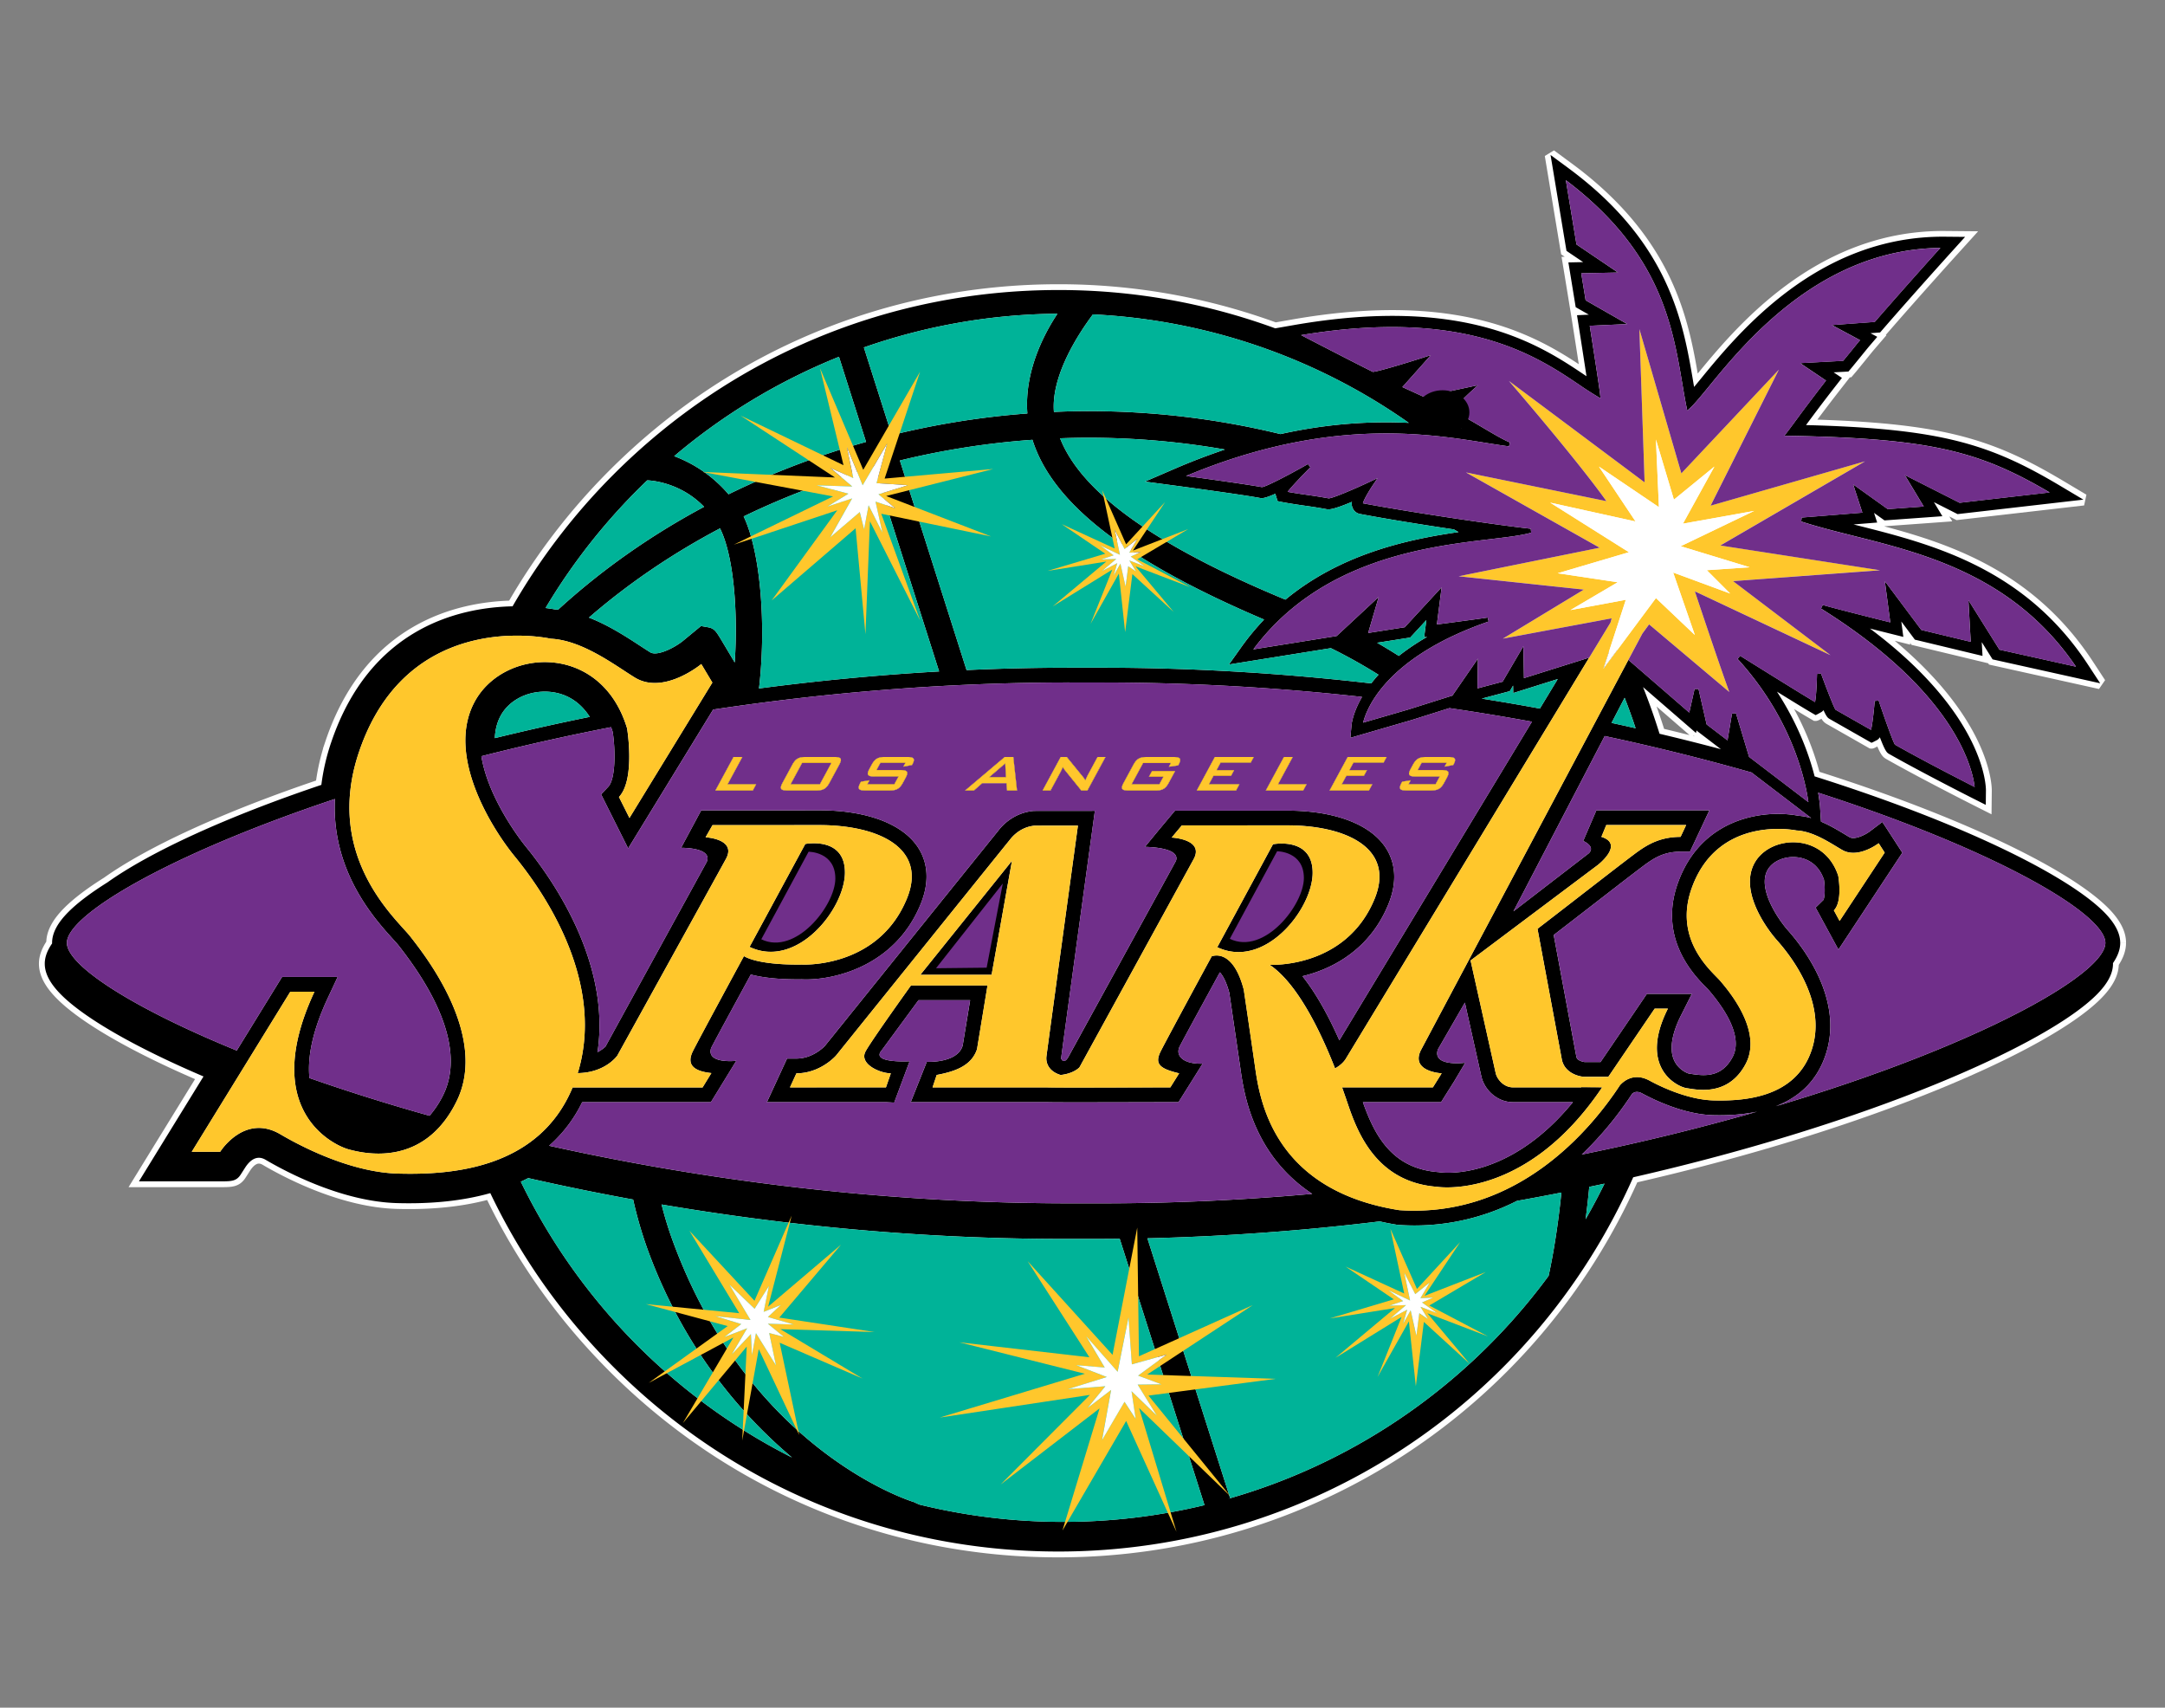 <svg
  
  
   viewBox="0 0 140.314 110.658"
   version="1.1000"
   id="svg1"
   xml:space="preserve"
   sodipodi:docname="group-team-logo-doc.svg"
   inkscape:version="1.4000.2 (2aeb623e1d, 2025-05-12)"
   xmlns:inkscape="http://www.inkscape.org/namespaces/inkscape"
   xmlns:sodipodi="http://sodipodi.sourceforge.net/DTD/sodipodi-0.dtd"
   xmlns="http://www.w3.org/2000/svg"
   xmlns:svg="http://www.w3.org/2000/svg"><rect x="0" y="0" width="140.314" height="110.658" fill="#808080" stroke="none"/><sodipodi:namedview
     id="namedview1"
     pagecolor="#ffffff"
     bordercolor="#000000"
     borderopacity="0.25"
     inkscape:showpageshadow="2"
     inkscape:pageopacity="0.0000"
     inkscape:pagecheckerboard="0"
     inkscape:deskcolor="#d1d1d1"
     inkscape:document-units="px"
     inkscape:zoom="1.0875"
     inkscape:cx="293.3283"
     inkscape:cy="246.8923"
     inkscape:window-width="1854"
     inkscape:window-height="1011"
     inkscape:window-x="0"
     inkscape:window-y="0"
     inkscape:window-maximized="1"
     inkscape:current-layer="layer5"
     showgrid="false"><inkscape:page
       x="0"
       y="0"
      
      
       id="page2"
       margin="0"
       bleed="0" /><inkscape:grid
       id="grid5"
       units="px"
       originx="0"
       originy="0"
       spacingx="0.221"
       spacingy="0.221"
       empcolor="#0099e5"
       empopacity="0.302"
       color="#0099e5"
       opacity="0.149"
       empspacing="5"
       enabled="true"
       visible="false" /></sodipodi:namedview><defs
     id="defs1"></defs><g
     inkscape:groupmode="layer"
     id="layer5"
     inkscape:label="los-angeles-sparks"
     style="fill:#bb0c2f;fill-opacity:1"><path
       d="m 137.414,61.1 c 0,-0.641 -0.354,-1.304 -1.082,-2.028 -2.392,-2.374 -9.169,-5.742 -18.725,-8.761 -0.351,-1.377 -1.051,-3.356 -2.44,-5.489 0.891,0.553 1.749,1.08 2.216,1.352 l 0.289,0.168 c 0.024,7.6600e-4 0.314,-0.163 0.314,-0.163 a 0.568,0.568 0 0 0 0.199,-0.158 c 0.209,0.461 0.293,0.51 0.403,0.574 l 1.504,0.856 0.925,0.527 0.278,0.158 c 0.021,7.6400e-4 0.302,-0.147 0.302,-0.147 a 0.513,0.513 0 0 0 0.24,-0.213 c 0.359,0.943 0.462,1.006 0.607,1.088 2.127,1.209 5.389,2.857 5.422,2.874 l 0.836,0.422 0.01,-0.937 c 0.003,-0.217 -0.044,-4.889 -7.518,-10.489 l 1.333,0.334 0.831,0.207 -0.112,-0.85 -0.019,-0.147 0.753,1.006 0.126,0.169 0.205,0.049 3.419,0.822 0.761,0.183 -0.044,-0.783 -0.006,-0.111 0.571,0.911 0.13,0.207 0.238,0.053 5.336,1.185 1.401,0.311 -0.788,-1.202 c -4.136,-6.313 -10.181,-7.831 -15.037,-9.05 l -0.16,-0.041 0.795,-0.064 0.737,-0.059 -0.204,-0.625 0.508,0.363 0.171,0.122 0.209,-0.015 2.595,-0.187 0.946,-0.069 -0.489,-0.815 -0.058,-0.097 1.375,0.697 0.155,0.079 0.174,-0.02 6.264,-0.72 1.718,-0.198 -1.486,-0.885 c -4.562,-2.716 -7.709,-3.719 -16.489,-3.946 0.422,-0.573 1.03,-1.391 1.942,-2.562 l 0.386,-0.494 -0.52,-0.35 -0.016,-0.011 0.706,-0.037 0.251,-0.014 0.163,-0.191 c 0.122,-0.145 0.348,-0.425 0.589,-0.72 0.253,-0.312 0.514,-0.635 0.643,-0.785 l 0.474,-0.552 -0.439,-0.236 0.381,-0.028 0.24,-0.018 0.157,-0.182 c 2.063,-2.38 4.455,-5.022 4.479,-5.049 l 0.873,-0.964 -1.299,-0.012 c -8.22,-0.077 -13.368,6.203 -15.84,9.22 l -0.425,0.517 c -0.019,-0.111 -0.039,-0.217 -0.057,-0.331 -0.644,-3.804 -1.525,-9.013 -8.095,-13.852 l -1.156,-0.851 0.235,1.417 0.755,4.547 0.042,0.248 0.207,0.141 0.872,0.589 -0.282,0.005 -0.673,0.015 0.11,0.664 0.32,1.96 0.045,0.275 0.24,0.139 0.612,0.349 -0.115,0.005 -0.652,0.03 0.102,0.645 c 0.138,0.872 0.357,2.278 0.513,3.308 l -0.082,-0.054 C 99.84,22.378 94.989,19.117 83.816,21.072 l -1.169,0.204 A 40.75,40.75 0 0 0 68.592,18.794 c -10.896,0 -21.141,4.252 -28.846,11.972 a 41.044,41.044 0 0 0 -6.526,8.525 c -3.509,0.076 -9.257,1.411 -11.762,8.833 a 13.866,13.866 0 0 0 -0.631,2.737 c -6.109,2.057 -11.063,4.324 -13.866,6.32 -1.078,0.676 -1.92,1.313 -2.502,1.89 -0.729,0.725 -1.083,1.387 -1.083,2.028 0,0.012 0.002,0.024 0.002,0.036 -0.318,0.456 -0.477,0.891 -0.477,1.314 0,0.641 0.354,1.304 1.083,2.028 1.491,1.482 4.691,3.349 9.205,5.277 l -2.386,3.874 -0.899,1.462 -0.899,1.462 h 5.268 c 0.719,0 1.046,0 1.329,-0.446 l 0.282,-0.439 c 0.275,-0.429 0.728,-0.864 1.325,-0.514 1.38,0.812 4.974,2.71 8.525,2.809 2.283,0.064 4.297,-0.155 6.042,-0.647 1.983,4.155 4.652,7.932 7.969,11.254 7.705,7.721 17.95,11.972 28.846,11.972 16.274,0 30.752,-9.591 37.257,-24.251 15.417,-3.524 26.765,-8.585 30.014,-11.812 0.728,-0.725 1.082,-1.387 1.082,-2.028 0,-0.012 -0.001,-0.024 -0.003,-0.036 0.312,-0.455 0.472,-0.889 0.472,-1.313 z m -24.865,-12.278 -0.001,-7.6600e-4 v -0.003 z m -2.63,-1.325 0.042,-0.19 0.01,0.047 0.168,0.128 1.396,1.066 c -1.29,-0.344 -2.618,-0.677 -3.978,-1 a 40.296,40.296 0 0 0 -1.068,-3.022 l 2.694,2.334 z M 93.596,26.157 c -0.218,0.318 -0.199,0.465 -0.178,0.6 l 0.047,0.31 c 0.024,0.032 0.306,0.165 0.306,0.165 0.289,0.136 0.613,0.309 0.951,0.501 a 42.398,42.398 0 0 0 -0.801,-0.106 41.608,41.608 0 0 0 -1.584,-1.201 l 0.036,-0.008 z"
       fill-rule="evenodd"
       clip-rule="evenodd"
       fill="#ffffff"
       id="path2-7"
       style="stroke-width:0.765" /><path
       d="m 137.414,61.1 c 0,-0.641 -0.354,-1.304 -1.082,-2.028 -2.392,-2.374 -9.169,-5.742 -18.725,-8.761 -0.351,-1.377 -1.051,-3.356 -2.44,-5.489 0.891,0.553 1.749,1.08 2.216,1.352 l 0.289,0.168 c 0.024,7.6600e-4 0.314,-0.163 0.314,-0.163 a 0.568,0.568 0 0 0 0.199,-0.158 c 0.209,0.461 0.293,0.51 0.403,0.574 l 1.504,0.856 0.925,0.527 0.278,0.158 c 0.021,0.002 0.302,-0.147 0.302,-0.147 a 0.513,0.513 0 0 0 0.24,-0.213 c 0.359,0.943 0.462,1.006 0.607,1.088 2.127,1.209 5.389,2.857 5.422,2.874 l 0.836,0.422 0.01,-0.937 c 0.003,-0.217 -0.044,-4.889 -7.518,-10.489 l 1.333,0.334 0.831,0.207 -0.112,-0.85 -0.019,-0.147 0.753,1.006 0.126,0.169 0.205,0.049 3.419,0.822 0.761,0.183 -0.044,-0.783 -0.006,-0.111 0.571,0.911 0.13,0.207 0.238,0.053 5.336,1.185 1.401,0.311 -0.788,-1.202 c -4.136,-6.313 -10.181,-7.831 -15.037,-9.05 l -0.16,-0.041 0.795,-0.064 0.737,-0.059 -0.204,-0.625 0.508,0.363 0.171,0.122 0.209,-0.015 2.595,-0.187 0.946,-0.069 -0.489,-0.815 -0.058,-0.097 1.375,0.697 0.155,0.079 0.174,-0.02 6.264,-0.72 1.718,-0.198 -1.486,-0.885 c -4.562,-2.716 -7.709,-3.719 -16.489,-3.946 0.422,-0.573 1.03,-1.391 1.942,-2.562 l 0.386,-0.494 -0.52,-0.35 -0.016,-0.011 0.706,-0.037 0.251,-0.014 0.163,-0.191 c 0.122,-0.145 0.348,-0.425 0.589,-0.72 0.253,-0.312 0.514,-0.635 0.643,-0.785 l 0.474,-0.552 -0.439,-0.236 0.381,-0.028 0.24,-0.018 0.157,-0.181 c 2.063,-2.38 4.455,-5.022 4.479,-5.049 l 0.873,-0.964 -1.299,-0.012 c -8.22,-0.077 -13.368,6.203 -15.84,9.22 l -0.425,0.517 c -0.019,-0.111 -0.039,-0.217 -0.057,-0.331 -0.644,-3.804 -1.525,-9.013 -8.095,-13.852 l -1.156,-0.851 0.235,1.418 0.755,4.547 0.042,0.248 0.207,0.141 0.872,0.589 -0.282,0.005 -0.673,0.015 0.11,0.664 0.32,1.96 0.045,0.275 0.24,0.139 0.612,0.349 -0.115,0.005 -0.652,0.03 0.102,0.645 c 0.138,0.872 0.357,2.278 0.513,3.308 l -0.082,-0.054 C 99.84,22.38 94.989,19.118 83.816,21.073 l -1.169,0.204 A 40.75,40.75 0 0 0 68.592,18.795 c -10.896,0 -21.141,4.252 -28.846,11.972 a 41.021,41.021 0 0 0 -6.527,8.525 c -3.509,0.076 -9.257,1.411 -11.762,8.833 a 13.866,13.866 0 0 0 -0.631,2.737 c -6.109,2.057 -11.063,4.324 -13.866,6.32 -1.078,0.676 -1.92,1.313 -2.502,1.89 -0.729,0.725 -1.083,1.387 -1.083,2.028 0,0.012 0.002,0.024 0.002,0.036 -0.317,0.456 -0.477,0.891 -0.477,1.314 0,0.641 0.354,1.304 1.083,2.028 1.491,1.482 4.691,3.349 9.206,5.277 l -2.386,3.874 -0.899,1.462 -0.899,1.462 h 5.268 c 0.719,0 1.046,0 1.329,-0.446 l 0.282,-0.439 c 0.275,-0.429 0.727,-0.864 1.325,-0.514 1.38,0.812 4.974,2.71 8.525,2.809 2.283,0.064 4.297,-0.155 6.042,-0.647 1.983,4.155 4.652,7.932 7.968,11.254 7.705,7.721 17.95,11.972 28.846,11.972 16.274,0 30.752,-9.591 37.257,-24.251 15.417,-3.524 26.765,-8.585 30.014,-11.812 0.728,-0.725 1.082,-1.387 1.082,-2.028 0,-0.012 -0.001,-0.024 -0.003,-0.036 0.312,-0.456 0.472,-0.889 0.472,-1.314 m -24.865,-12.278 -0.001,-7.6600e-4 v -0.003 l 0.001,0.004 m -2.63,-1.325 0.042,-0.19 0.01,0.047 0.168,0.128 1.396,1.065 c -1.29,-0.344 -2.618,-0.677 -3.978,-1 a 40.296,40.296 0 0 0 -1.068,-3.022 l 2.694,2.334 0.735,0.638 M 93.596,26.157 c -0.218,0.318 -0.199,0.465 -0.178,0.6 l 0.047,0.31 c 0.024,0.032 0.306,0.165 0.306,0.165 0.289,0.136 0.613,0.309 0.951,0.501 a 42.398,42.398 0 0 0 -0.801,-0.106 41.608,41.608 0 0 0 -1.584,-1.201 l 0.036,-0.008 z"
       fill="none"
       stroke="#ffffff"
       stroke-width="0.752"
       stroke-miterlimit="2.613"
       id="path3-3" /><path
       id="path4-65"
       style="stroke-width:0.765;fill:#000000"
       d="m 100.492,10.043 0.235,1.417 0.755,4.547 0.042,0.248 0.207,0.141 0.872,0.589 -0.283,0.006 -0.673,0.014 0.109,0.664 0.32,1.96 0.045,0.275 0.24,0.138 0.612,0.349 -0.115,0.005 -0.652,0.03 0.102,0.645 c 0.138,0.872 0.357,2.278 0.513,3.308 l -0.082,-0.054 C 99.84,22.378 94.989,19.117 83.816,21.072 l -1.169,0.204 a 40.75,40.75 0 0 0 -14.055,-2.482 c -10.896,0 -21.141,4.252 -28.846,11.971 a 41.044,41.044 0 0 0 -6.526,8.525 c -3.509,0.076 -9.257,1.411 -11.762,8.834 a 13.866,13.866 0 0 0 -0.631,2.737 C 14.718,52.918 9.764,55.186 6.961,57.181 5.883,57.857 5.04,58.493 4.458,59.071 3.73,59.795 3.376,60.458 3.376,61.099 c 0,0.012 0.002,0.024 0.002,0.036 -0.318,0.456 -0.477,0.891 -0.477,1.314 0,0.641 0.355,1.304 1.083,2.029 1.491,1.482 4.691,3.349 9.205,5.277 l -2.386,3.873 -0.899,1.462 -0.899,1.462 h 5.268 c 0.719,0 1.046,2.3700e-4 1.33,-0.445 l 0.282,-0.44 c 0.275,-0.429 0.728,-0.864 1.325,-0.514 1.38,0.812 4.974,2.711 8.525,2.809 2.283,0.064 4.297,-0.155 6.042,-0.647 1.983,4.155 4.652,7.931 7.969,11.253 7.705,7.721 17.95,11.972 28.846,11.972 16.274,0 30.752,-9.591 37.257,-24.251 15.417,-3.524 26.765,-8.585 30.013,-11.811 0.728,-0.725 1.082,-1.387 1.082,-2.029 0,-0.012 -10e-4,-0.024 -0.003,-0.036 0.312,-0.455 0.472,-0.888 0.472,-1.313 h -4.3000e-4 c 0,-0.641 -0.354,-1.304 -1.082,-2.029 -2.392,-2.374 -9.169,-5.742 -18.725,-8.761 -0.351,-1.377 -1.051,-3.357 -2.44,-5.49 0.891,0.553 1.749,1.08 2.216,1.352 l 0.288,0.168 c 1.8000e-4,6e-6 10e-4,1.4000e-5 10e-4,0 0.031,-0.004 0.312,-0.163 0.312,-0.163 a 0.568,0.568 0 0 0 0.199,-0.158 c 0.209,0.461 0.293,0.51 0.403,0.574 l 1.504,0.856 0.925,0.526 0.278,0.158 c 0.021,7.6400e-4 0.302,-0.147 0.302,-0.147 a 0.513,0.513 0 0 0 0.24,-0.213 c 0.359,0.943 0.462,1.006 0.607,1.088 2.127,1.209 5.389,2.857 5.422,2.874 l 0.836,0.421 0.01,-0.937 c 0.003,-0.217 -0.043,-4.889 -7.517,-10.489 l 1.333,0.334 0.831,0.207 -0.112,-0.85 -0.019,-0.147 0.753,1.007 0.125,0.169 0.205,0.049 3.419,0.822 0.761,0.183 -0.044,-0.783 -0.006,-0.111 0.571,0.911 0.13,0.207 0.238,0.053 5.336,1.185 1.401,0.311 -0.788,-1.202 c -4.136,-6.313 -10.181,-7.83 -15.037,-9.05 l -0.16,-0.041 0.795,-0.064 0.737,-0.059 -0.204,-0.624 0.508,0.363 0.171,0.122 0.209,-0.015 2.595,-0.187 0.946,-0.069 -0.489,-0.815 -0.058,-0.097 1.375,0.696 0.155,0.079 0.174,-0.02 6.264,-0.72 1.717,-0.198 -1.486,-0.885 c -4.562,-2.716 -7.709,-3.719 -16.489,-3.946 0.422,-0.573 1.03,-1.391 1.942,-2.562 l 0.386,-0.494 -0.52,-0.35 -0.016,-0.012 0.705,-0.038 0.251,-0.014 0.163,-0.191 c 0.122,-0.145 0.348,-0.425 0.59,-0.72 0.253,-0.312 0.514,-0.635 0.643,-0.785 l 0.474,-0.552 -0.439,-0.236 0.381,-0.029 0.24,-0.017 0.157,-0.182 c 2.063,-2.38 4.455,-5.021 4.479,-5.048 l 0.873,-0.965 -1.299,-0.012 c -8.22,-0.077 -13.368,6.203 -15.84,9.22 l -0.424,0.516 c -0.019,-0.111 -0.039,-0.217 -0.057,-0.331 -0.644,-3.804 -1.525,-9.013 -8.095,-13.852 z m 0.991,1.631 c 6.095,4.605 6.903,9.363 7.551,13.197 0.09,0.53 0.175,1.03 0.271,1.509 l 0.045,0.228 0.172,-0.157 c 0.311,-0.284 0.726,-0.791 1.251,-1.432 2.372,-2.895 7.279,-8.873 14.982,-8.955 a 368.572,368.572 0 0 0 -4.25,4.795 l -2.329,0.171 -0.45,0.033 0.398,0.213 1.426,0.765 c -0.147,0.174 -0.35,0.427 -0.552,0.676 -0.218,0.268 -0.42,0.517 -0.543,0.664 l -2.392,0.128 -0.393,0.022 0.326,0.22 1.349,0.908 c -0.976,1.256 -1.598,2.102 -2.012,2.664 -0.217,0.295 -0.389,0.527 -0.526,0.704 l -0.162,0.207 0.263,0.005 c 9.334,0.164 12.414,1.025 16.931,3.671 l -5.835,0.67 -3.146,-1.592 -0.407,-0.206 0.235,0.39 0.993,1.65 -2.334,0.169 -1.914,-1.369 -0.325,-0.233 0.122,0.38 0.474,1.451 -3.935,0.316 -0.03,0.256 c 1.036,0.338 2.174,0.624 3.378,0.927 4.664,1.171 10.45,2.628 14.429,8.481 l -4.959,-1.101 -1.741,-2.78 -0.271,-0.431 0.029,0.508 0.121,2.193 -3.202,-0.769 -2.063,-2.759 -0.301,-0.402 0.066,0.498 0.287,2.172 c -0.809,-0.202 -3.99,-0.998 -4.378,-1.131 l -0.112,0.236 c 8.797,5.495 9.835,10.476 9.958,11.561 -0.742,-0.377 -3.359,-1.717 -5.166,-2.742 -0.118,-0.166 -0.628,-1.587 -1.056,-2.86 l -0.256,0.031 c -0.061,0.756 -0.162,1.593 -0.239,1.873 l -0.822,-0.467 -1.48,-0.842 c -0.112,-0.156 -0.616,-1.463 -0.943,-2.357 l -0.254,0.043 c -0.015,0.714 -0.066,1.538 -0.128,1.819 -0.847,-0.5 -2.688,-1.648 -3.926,-2.419 l -0.928,-0.578 -0.166,0.201 c 3.645,3.983 4.437,8.15 4.589,9.281 l -3.845,-2.934 -0.849,-2.826 -0.256,0.016 -0.292,1.742 -1.353,-1.033 -0.526,-2.295 h -0.256 l -0.344,1.528 -3.946,-3.418 -13.453,25.307 c -0.673,1.388 1.352,1.487 1.352,1.487 l -0.568,0.91 h -5.886 c 0.099,0.276 0.166,0.475 0.197,0.563 0.565,1.592 1.585,5.544 5.95,5.88 0,0 5.728,0.948 10.711,-6.446 h -0.07 l 0.002,-0.003 -1.284,-0.009 -0.005,0.015 h -4.416 c -0.631,0 -1.044,-0.551 -1.126,-0.91 l -1.631,-7.312 8.241,-6.184 c 0,0 1.756,-1.353 0.238,-1.826 l 0.316,-0.767 h 5.175 l -0.36,0.767 c -1.305,0 -2.115,0.496 -2.699,0.902 -0.585,0.406 -4.1,3.155 -6.573,5.055 l 1.578,8.471 c 0.184,0.899 1.154,1.118 1.476,1.118 h 1.537 l 3.003,-4.417 h 0.857 c -1.947,3.87 0.65,5.081 1.228,5.156 0.576,0.075 2.657,0.598 3.809,-1.567 1.151,-2.164 -1.173,-4.83 -1.646,-5.391 -0.471,-0.559 -3.081,-2.603 -1.837,-6.035 1.727,-4.766 6.777,-3.709 6.777,-3.709 1.127,0.051 2.28,0.874 2.979,1.27 1.026,0.581 2.35,-0.442 2.35,-0.442 l 0.39,0.607 -2.921,4.428 -0.373,-0.687 c 0.587,-0.574 0.283,-2.243 0.283,-2.243 -0.927,-2.826 -4.392,-2.652 -5.411,-0.847 -1.02,1.803 0.739,4.237 1.432,5.019 0.695,0.781 3.285,3.858 2.281,7.045 -1.004,3.186 -4.41,3.391 -6.376,3.342 -1.499,-0.039 -3.134,-0.729 -4.159,-1.286 -0.991,-0.536 -1.662,0.021 -1.913,0.301 -1.84,2.804 -6.612,8.623 -14.309,8.096 -8.341,-1.323 -9.073,-7.428 -9.358,-9.408 -0.284,-1.981 -0.713,-4.875 -0.713,-4.875 -0.721,-2.764 -2.08,-2.163 -2.08,-2.163 0,0 -2.889,5.325 -3.302,6.148 -0.414,0.822 -0.083,1.131 1.192,1.432 l -0.569,0.91 c -0.945,0 -7.721,0.024 -8.017,0 h -7.394 l 0.268,-0.804 c 1.182,-0.221 2.252,-0.588 2.613,-1.67 l 0.68,-4.133 h -4.959 c 0,0 -2.661,3.709 -2.957,4.301 -0.399,0.8 0.95,1.396 1.65,1.396 l -0.316,0.91 c -0.028,-0.002 -5.321,0 -6.221,0 l 0.419,-0.91 c 1.567,0 2.566,-1.15 2.566,-1.15 0,0 11.239,-13.956 11.256,-13.97 0.017,-0.014 0.557,-0.83 1.615,-0.929 l 2.806,-0.003 c 0,0 -1.996,14.566 -2.041,14.97 -0.041,0.365 0.107,0.945 0.922,1.19 0.875,-0.096 1.221,-0.499 1.221,-0.499 0,0 6.691,-12.191 7.399,-13.487 0.709,-1.298 -1.423,-1.401 -1.423,-1.401 l 0.659,-0.788 6.823,-0.002 c 3.78,0 7.024,1.459 5.667,4.763 -1.871,4.553 -6.804,4.272 -6.804,4.272 1.885,1.258 3.413,4.596 4.241,6.713 0.502,-0.268 0.695,-0.618 0.695,-0.618 L 102.996,42.615 l -4.228,1.328 -0.029,-1.599 -0.009,-0.466 -0.236,0.402 -1.111,1.895 -1.627,0.432 0.022,-1.495 0.006,-0.433 -0.245,0.356 -1.407,2.039 -2.865,0.905 -1.184,0.344 -1.737,0.504 c 0.205,-0.848 1.428,-4.233 8.133,-6.553 l -0.063,-0.254 c -0.625,0.094 -2.691,0.367 -3.292,0.446 l 0.256,-2.003 0.052,-0.408 -0.278,0.303 -2.113,2.288 -2.371,0.372 0.55,-1.878 0.135,-0.458 -0.35,0.325 -2.376,2.208 -5.4,0.865 c 4.332,-5.824 11.243,-6.652 15.397,-7.146 1.121,-0.134 2.008,-0.239 2.606,-0.414 l -0.021,-0.256 c -2.356,-0.262 -7.809,-1.071 -10.879,-1.649 0.036,-0.191 0.363,-0.765 0.682,-1.236 l 0.268,-0.396 -0.431,0.203 c -1.196,0.563 -2.553,1.131 -2.751,1.107 -0.535,-0.1 -1.003,-0.168 -1.454,-0.233 -0.38,-0.054 -0.774,-0.113 -1.197,-0.188 0.211,-0.282 0.863,-0.975 1.476,-1.592 l -0.157,-0.207 c -1.302,0.74 -2.776,1.5 -2.99,1.492 -0.972,-0.179 -3.78,-0.566 -4.91,-0.72 9.091,-3.8 15.563,-2.766 19.455,-2.141 0.533,0.085 1.035,0.166 1.474,0.222 l 0.066,-0.252 c -0.409,-0.162 -1.072,-0.553 -1.773,-0.968 -0.67,-0.397 -1.357,-0.801 -1.943,-1.082 0.109,-0.211 0.714,-0.829 1.271,-1.332 l 0.362,-0.328 -0.477,0.102 -3.038,0.647 -1.377,-0.63 1.522,-1.707 0.32,-0.36 -0.458,0.147 c -1.445,0.463 -3.084,0.945 -3.305,0.934 -1.214,-0.605 -3.719,-1.902 -4.643,-2.38 10.609,-1.762 15.236,1.342 18.012,3.208 a 22.831,22.831 0 0 0 1.17,0.755 l 0.223,0.13 -0.027,-0.258 c -0.054,-0.511 -0.555,-3.708 -0.671,-4.441 l 1.979,-0.09 0.453,-0.021 -0.393,-0.224 -2.305,-1.317 -0.284,-1.749 1.968,-0.041 0.412,-0.009 -0.342,-0.232 -2.347,-1.587 z m -32.95,8.655 c -0.837,1.26 -2.159,3.718 -1.95,6.464 a 53.416,53.416 0 0 0 -8.786,1.402 l -1.809,-5.681 a 38.949,38.949 0 0 1 12.545,-2.185 z m 2.299,0.044 a 38.821,38.821 0 0 1 20.473,7.029 c -2.342,-0.111 -5.114,0.016 -8.318,0.727 -4.009,-0.977 -8.195,-1.489 -12.472,-1.489 -0.739,0 -1.475,0.021 -2.21,0.053 -0.188,-2.345 1.574,-5.047 2.526,-6.319 z m -16.458,2.748 1.755,5.515 a 52.378,52.378 0 0 0 -8.912,3.394 8.595,8.595 0 0 0 -3.523,-2.47 39.031,39.031 0 0 1 10.68,-6.44 z m 39.221,3.037 c -0.218,0.318 -0.199,0.465 -0.177,0.6 l 0.047,0.31 c 0.024,0.032 0.306,0.165 0.306,0.165 0.289,0.136 0.613,0.309 0.951,0.501 A 42.398,42.398 0 0 0 93.921,27.627 41.608,41.608 0 0 0 92.336,26.426 l 0.036,-0.007 z m -23.079,2.207 c 3.015,0 5.982,0.259 8.87,0.765 a 41.232,41.232 0 0 0 -3.246,1.242 l -1.936,0.836 2.09,0.279 c 0.042,0.006 4.161,0.558 5.358,0.78 0.124,0.023 0.291,0.05 1.007,-0.274 a 1.011,1.011 0 0 0 0.036,0.142 l 0.105,0.337 c 0.012,0.01 0.359,0.074 0.359,0.074 0.503,0.093 0.953,0.158 1.386,0.221 a 32.764,32.764 0 0 1 1.427,0.227 c 0.136,0.025 0.363,0.065 1.649,-0.474 a 0.612,0.612 0 0 0 0.045,0.4 0.634,0.634 0 0 0 0.469,0.383 c 1.661,0.315 3.945,0.684 6.092,1.004 0.102,0.057 0.202,0.115 0.303,0.172 -3.362,0.478 -7.662,1.435 -11.222,4.378 -8.415,-3.49 -13.219,-6.929 -14.603,-10.456 0.603,-0.021 1.207,-0.036 1.812,-0.036 z m -3.603,0.134 c 1.288,4.124 6.123,7.873 15.012,11.649 a 16.341,16.341 0 0 0 -1.467,1.774 l -0.81,1.138 1.377,-0.221 5.229,-0.838 a 34.54,34.54 0 0 1 3.087,1.722 c -0.174,0.191 -0.33,0.379 -0.472,0.561 -5.58,-0.641 -11.42,-1.016 -17.401,-1.016 h -2.152 c -2.246,0 -4.472,0.053 -6.673,0.153 l -4.323,-13.58 c 2.797,-0.68 5.675,-1.134 8.594,-1.341 z m -10.262,1.776 4.213,13.235 A 158.713,158.713 0 0 0 49.191,44.612 C 49.655,40.698 49.336,35.87 48.196,33.464 a 50.705,50.705 0 0 1 8.455,-3.19 z m -14.704,0.853 c 0,0 2.049,0.019 3.684,1.714 -3.479,1.861 -6.667,4.109 -9.466,6.671 -0.064,-0.008 -0.128,-0.016 -0.191,-0.021 -0.127,-0.023 -0.339,-0.059 -0.616,-0.093 a 39.257,39.257 0 0 1 6.589,-8.271 z m 4.718,3.111 c 0.901,1.811 1.168,5.452 0.953,8.691 L 47.093,42.047 46.808,41.57 c -0.412,-0.69 -0.511,-0.852 -0.945,-0.928 l -0.431,-0.075 -0.339,0.279 -0.849,0.699 c -0.585,0.464 -1.669,0.99 -2.101,0.725 -0.192,-0.119 -0.423,-0.27 -0.667,-0.429 -0.912,-0.596 -2.04,-1.329 -3.307,-1.821 2.547,-2.207 5.405,-4.15 8.497,-5.782 z m 45.776,5.945 -0.045,0.36 -0.096,0.752 0.194,-0.026 a 14.894,14.894 0 0 0 -1.837,1.233 c -0.462,-0.295 -0.93,-0.578 -1.404,-0.852 l 1.945,-0.306 0.2,-0.032 0.138,-0.149 z M 33.039,41.2 c 0.426,-0.016 0.817,-0.009 1.161,0.009 0.916,0.049 1.494,0.18 1.494,0.18 2.063,0.102 4.17,1.731 5.449,2.516 1.877,1.151 4.307,-0.874 4.307,-0.874 l 0.717,1.201 -5.372,8.773 -0.681,-1.359 c 1.078,-1.14 0.527,-4.445 0.527,-4.445 -1.683,-5.599 -8.03,-5.253 -9.906,-1.679 -1.876,3.574 1.331,8.396 2.599,9.945 1.268,1.548 6,7.646 4.143,13.958 -0.011,0.038 -0.025,0.074 -0.037,0.113 1.8,-0.019 2.567,-1.133 2.567,-1.133 0,0 6.333,-11.451 7.042,-12.748 0.709,-1.297 -1.321,-1.4 -1.321,-1.4 l 0.449,-0.788 6.93,-0.002 c 3.78,0 7.025,1.458 5.667,4.765 -1.87,4.552 -6.805,4.271 -6.805,4.271 -2.964,0.042 -3.754,-0.548 -3.754,-0.548 0,0 -2.89,5.327 -3.303,6.149 -0.413,0.822 -0.059,1.302 1.192,1.432 l -0.57,0.93 H 37.111 c -2.206,5.317 -7.934,5.678 -11.327,5.583 -2.744,-0.076 -5.736,-1.444 -7.61,-2.546 -2.338,-1.375 -3.905,1.134 -3.905,1.134 H 12.427 l 6.387,-10.372 h 1.566 c -3.584,7.669 1.223,9.947 2.223,10.218 1.026,0.276 4.864,1.183 6.984,-3.107 2.119,-4.288 -2.127,-9.571 -2.987,-10.68 -0.86,-1.108 -5.631,-5.158 -3.336,-11.958 2.091,-6.198 6.792,-7.427 9.775,-7.539 z m 71.7,0.868 -0.07,0.022 -0.386,0.121 -0.364,1.12 0.893,-1.2 -0.016,-0.014 z m -3.781,1.935 -1.158,1.913 C 98.568,45.686 97.307,45.474 96.037,45.27 l 1.585,-0.421 0.232,-0.061 0.121,-0.207 0.089,-0.154 0.009,0.482 0.744,-0.233 z m -31.643,0.223 h 2.152 a 153.651,153.651 0 0 1 16.807,0.935 c -0.586,1.01 -0.67,1.724 -0.678,1.796 l -0.08,0.855 0.823,-0.239 1.943,-0.564 1.187,-0.344 2.467,-0.779 a 158.698,158.698 0 0 1 5.35,0.88 L 86.804,67.413 c -0.674,-1.519 -1.476,-3.005 -2.392,-4.156 1.988,-0.472 4.377,-1.757 5.561,-4.643 0.723,-1.758 0.298,-2.99 -0.187,-3.713 -1.007,-1.507 -3.327,-2.372 -6.365,-2.372 l -6.823,0.001 h -0.446 l -0.287,0.342 -0.659,0.788 c 0,0 -1.006,1.219 -1.002,1.219 0,0 2.343,-1.5800e-4 2.007,0.91 L 69.246,68.483 c -0.296,0.522 -0.471,0.133 -0.474,0.097 2e-6,-2.4400e-4 -2.5000e-5,-0.001 0,-0.001 0.042,-0.366 1.485,-10.912 2.038,-14.946 l 0.149,-1.09 -1.098,8.6400e-4 -2.806,0.003 h -0.044 l -0.044,0.004 c -0.887,0.084 -1.716,0.552 -2.278,1.291 0,0 -1.569,1.941 -11.23,13.938 -0.084,0.088 -0.808,0.816 -1.84,0.816 h -0.611 l -0.256,0.556 -0.42,0.91 -0.628,1.36 1.496,-0.001 h 6.2 l 0.554,0.028 0.998,-2.677 c 0,0 -2.534,0.144 -1.821,-0.695 l 2.396,-3.262 h 3.348 l -0.482,2.933 c -0.332,1.168 -2.325,1.057 -2.325,1.057 l -1.042,2.616 h 8.794 c 0.376,0.015 2.083,0.015 6.574,0.004 l 1.457,-0.004 h 0.529 l 0.281,-0.449 0.57,-0.909 0.71,-1.136 c -1.296,0.036 -1.774,-0.538 -1.487,-1.114 0.409,-0.798 1.873,-3.454 2.605,-4.806 0.175,0.182 0.414,0.58 0.613,1.327 0.081,0.544 0.706,4.812 0.706,4.812 l 0.015,0.103 c 0.227,1.589 0.802,5.567 4.652,8.115 -4.378,0.392 -8.92,0.613 -13.577,0.613 h -2.152 c -12.349,0 -23.895,-1.547 -33.728,-3.732 a 8.959,8.959 0 0 0 2.143,-2.823 h 8.342 l 0.28,-0.454 0.57,-0.93 0.795,-1.296 c 0,0 -1.965,0.223 -1.63,-0.831 0.34,-0.668 1.775,-3.289 2.573,-4.761 0.666,0.178 1.708,0.332 3.301,0.311 1.959,0.096 6.029,-0.792 7.701,-4.864 0.722,-1.758 0.297,-2.99 -0.187,-3.714 C 58.467,53.373 56.147,52.509 53.109,52.509 l -7.664,0.002 c 0,0 -1.305,2.428 -1.301,2.428 0,0 2.071,-0.036 1.656,0.922 l -6.564,11.966 c -0.081,0.075 -0.251,0.215 -0.511,0.356 0.867,-5.79 -2.882,-11.164 -4.65,-13.325 -0.131,-0.159 -2.405,-2.976 -2.877,-5.855 a 152.877,152.877 0 0 1 8.407,-1.882 7.038,7.038 0 0 1 0.103,0.303 c 0.187,1.195 0.191,3.058 -0.288,3.563 l -0.461,0.488 0.3,0.601 0.681,1.36 0.771,1.54 0.899,-1.468 4.609,-7.528 c 7.177,-1.082 14.961,-1.755 23.096,-1.755 z m 37.174,0.302 2.694,2.333 0.735,0.637 0.042,-0.19 0.01,0.047 0.167,0.128 1.396,1.066 c -1.29,-0.344 -2.618,-0.678 -3.978,-1 a 40.296,40.296 0 0 0 -1.068,-3.022 z m -71.341,0.293 c 0.167,-0.007 0.336,-0.003 0.507,0.014 1.081,0.104 1.96,0.671 2.566,1.62 a 155.611,155.611 0 0 0 -6.151,1.376 c 0.022,-0.499 0.13,-0.979 0.36,-1.417 0.494,-0.941 1.548,-1.544 2.718,-1.592 z m 70.144,0.395 a 38.754,38.754 0 0 1 0.712,1.973 c -0.514,-0.117 -1.034,-0.232 -1.559,-0.344 z m -1.291,2.48 a 147.588,147.588 0 0 1 9.514,2.361 l 3.503,2.674 0.367,0.282 c -0.268,-0.077 -0.545,-0.13 -0.828,-0.15 -2.052,-0.403 -6.232,-0.008 -7.805,4.333 -1.306,3.604 1.043,5.996 1.815,6.782 0.079,0.08 0.16,0.161 0.19,0.199 l 0.039,0.045 c 1.91,2.262 1.867,3.574 1.493,4.276 -0.687,1.29 -1.733,1.242 -2.66,1.096 l -0.169,-0.025 c -0.121,-0.025 -0.668,-0.253 -0.946,-0.828 -0.335,-0.697 -0.185,-1.717 0.436,-2.95 l 0.698,-1.388 h -2.913 l -0.284,0.418 -2.721,4.001 h -1.025 c -0.012,-7.6600e-4 -0.483,-0.059 -0.54,-0.336 l -1.47,-7.896 2.497,-1.929 c 1.658,-1.284 3.225,-2.498 3.573,-2.739 0.533,-0.37 1.139,-0.733 2.155,-0.733 h 0.607 l 0.259,-0.549 0.36,-0.767 0.641,-1.366 h -7.324 l -0.855,1.988 c 0,0 0.813,0.335 0.369,0.795 l -4.89,3.765 z m 8.546,1.123 10e-4,0.004 -10e-4,-8.6500e-4 z m -55.171,0.234 c -0.465,0 -0.67,0.105 -0.891,0.514 l -0.13,0.24 c -0.22,0.409 -0.128,0.514 0.335,0.514 h 1.541 l -0.269,0.497 h -1.747 l 0.138,-0.257 -0.557,0.092 -0.032,0.06 c -0.221,0.409 -0.125,0.514 0.339,0.514 h 1.527 c 0.464,0 0.674,-0.106 0.895,-0.514 l 0.162,-0.299 c 0.221,-0.409 0.124,-0.514 -0.339,-0.514 h -1.541 l 0.252,-0.468 v -0.002 h 1.621 l -0.135,0.249 0.564,-0.105 0.025,-0.047 c 0.203,-0.375 0.085,-0.476 -0.355,-0.476 z m 35.076,0 c -0.465,0 -0.67,0.105 -0.891,0.514 L 91.432,49.807 c -0.221,0.409 -0.13,0.514 0.335,0.514 h 1.542 l -0.27,0.497 h -1.747 l 0.139,-0.257 -0.556,0.092 -0.033,0.06 c -0.221,0.409 -0.126,0.514 0.339,0.514 h 1.528 c 0.464,0 0.674,-0.106 0.896,-0.514 l 0.162,-0.299 c 0.221,-0.409 0.124,-0.514 -0.339,-0.514 h -1.541 l 0.252,-0.468 v -0.002 h 1.618 l -0.135,0.249 0.565,-0.105 0.025,-0.047 c 0.202,-0.375 0.084,-0.476 -0.356,-0.476 z m -44.914,8.6400e-4 -1.176,2.175 h 2.427 l 0.221,-0.409 h -1.852 l 0.954,-1.766 z m 4.693,0 c -0.464,0 -0.669,0.104 -0.89,0.514 l -0.62,1.148 c -0.221,0.409 -0.129,0.514 0.335,0.514 h 1.819 c 0.465,0 0.67,-0.106 0.891,-0.514 l 0.62,-1.148 c 0.221,-0.409 0.129,-0.514 -0.335,-0.514 z m 12.886,0 -2.573,2.175 h 0.574 L 63.662,50.752 h 1.565 l 0.04,0.477 h 0.646 L 65.673,49.053 Z m 3.627,0 -1.175,2.176 h 0.517 l 0.635,-1.177 a 4.184,4.184 0 0 0 0.163,-0.346 0.86,0.86 0 0 0 0.11,0.177 l 1.087,1.345 h 0.393 l 1.176,-2.175 h -0.517 l -0.617,1.143 c -0.037,0.067 -0.096,0.194 -0.179,0.375 -0.039,-0.089 -0.094,-0.165 -0.156,-0.236 l -1.045,-1.282 z m 5.59,0 c -0.463,0 -0.67,0.104 -0.89,0.514 l -0.621,1.148 c -0.221,0.409 -0.129,0.514 0.335,0.514 h 1.704 c 0.463,0 0.668,-0.106 0.89,-0.514 l 0.406,-0.751 h -1.498 L 74.461,50.335 h 0.938 l -0.262,0.485 h -1.796 l 0.747,-1.379 v 8.6500e-4 h 1.794 l -0.131,0.244 0.609,-0.089 0.026,-0.051 c 0.212,-0.393 0.103,-0.494 -0.347,-0.494 z m 4.399,0 -1.175,2.175 h 2.55 l 0.221,-0.409 h -1.976 l 0.291,-0.539 h 1.139 l 0.201,-0.371 H 78.846 l 0.262,-0.485 h 1.952 l 0.202,-0.37 z m 4.478,0 -1.177,2.175 h 2.426 l 0.221,-0.409 h -1.851 l 0.955,-1.766 z m 4.133,0 -1.176,2.175 h 2.552 l 0.221,-0.409 h -1.978 l 0.291,-0.539 H 88.394 l 0.202,-0.371 h -1.139 l 0.262,-0.485 h 1.953 l 0.2,-0.37 z m -35.359,0.388 h 1.896 l -0.746,1.379 h -1.895 z m 13.163,0.034 0.053,0.886 h -1.082 z m 52.687,1.892 c 11.511,3.708 18.614,7.849 18.614,9.733 0,2.028 -8.239,6.676 -21.354,10.581 1.642,-0.633 2.735,-1.776 3.256,-3.428 1.088,-3.452 -1.371,-6.724 -2.478,-7.971 -0.599,-0.673 -2.003,-2.692 -1.314,-3.911 0.318,-0.563 1.094,-0.903 1.888,-0.823 0.491,0.05 1.362,0.304 1.761,1.444 0.082,0.518 0.065,1.154 -0.037,1.331 l -0.501,0.491 0.347,0.637 0.373,0.686 0.759,1.399 0.877,-1.329 2.92,-4.428 0.345,-0.524 -0.342,-0.526 -0.392,-0.607 c 0,0 -0.558,-0.861 -0.563,-0.858 l -0.819,0.618 c -0.292,0.22 -0.971,0.554 -1.3,0.369 -0.106,-0.06 -0.233,-0.137 -0.366,-0.218 -0.421,-0.253 -0.93,-0.556 -1.489,-0.791 l -0.067,-1.012 c -0.005,-0.049 -0.03,-0.361 -0.118,-0.862 z M 21.706,51.775 c -0.232,4.665 2.562,7.754 3.749,9.065 0.168,0.185 0.314,0.345 0.39,0.445 l 0.068,0.086 c 3.817,4.902 3.638,7.914 2.816,9.577 a 6.207,6.207 0 0 1 -0.89,1.353 128.374,128.374 0 0 1 -7.784,-2.443 c -0.144,-1.443 0.252,-3.178 1.191,-5.19 l 0.638,-1.363 h -3.602 l -0.281,0.456 -2.657,4.315 C 8.393,65.236 4.335,62.523 4.335,61.1 c 0,-1.815 6.594,-5.725 17.371,-9.325 z m 31.187,2.872 c -0.109,-0.004 -0.21,-0.003 -0.301,8.6500e-4 -0.241,0.011 -0.402,0.043 -0.402,0.043 l -3.611,6.67 c 3.068,1.46 6.182,-2.466 6.181,-4.823 0,-1.548 -1.107,-1.859 -1.868,-1.891 z m 30.313,0.018 c -0.109,-0.004 -0.21,-0.003 -0.301,8.6500e-4 -0.241,0.011 -0.402,0.043 -0.402,0.043 l -3.611,6.671 c 3.069,1.459 6.181,-2.466 6.181,-4.824 0,-1.548 -1.107,-1.859 -1.867,-1.89 z M 65.585,55.783 59.647,63.169 h 4.618 z m 29.355,9.186 c 0.472,2.115 1.07,4.797 1.072,4.8 0.184,0.801 0.967,1.652 2.057,1.652 h 3.872 c -4.208,5.14 -8.46,4.572 -8.654,4.542 l -0.041,-0.008 -0.042,-0.003 c -3.006,-0.232 -4.123,-2.405 -4.875,-4.531 h 5.069 l 0.281,-0.449 0.572,-0.909 c 0,0 0.713,-1.195 0.707,-1.195 0,0 -2.151,0.288 -1.769,-0.863 z m 11.14,5.789 c 0.161,-0.005 0.301,0.071 0.367,0.106 0.746,0.405 2.687,1.352 4.589,1.401 1.054,0.027 1.997,-0.052 2.837,-0.227 a 148.086,148.086 0 0 1 -11.357,2.776 22.297,22.297 0 0 0 2.892,-3.388 l 0.162,-0.235 c 0.073,-0.107 0.142,-0.21 0.207,-0.312 0.101,-0.087 0.205,-0.119 0.302,-0.122 z m -71.847,5.583 a 160.443,160.443 0 0 0 6.801,1.39 26.421,26.421 0 0 0 0.965,3.313 c 2.287,6.219 5.906,10.513 9.332,13.404 -7.638,-3.858 -13.828,-10.16 -17.576,-17.872 0.161,-0.076 0.323,-0.153 0.478,-0.235 z m 69.755,0.36 c -0.384,0.785 -0.792,1.555 -1.226,2.308 0.087,-0.646 0.168,-1.349 0.238,-2.099 0.331,-0.068 0.66,-0.137 0.988,-0.209 z m -2.795,0.576 c -0.26,2.621 -0.646,4.573 -0.828,5.4 -1.518,2.063 -3.233,3.971 -5.118,5.696 l 0.005,0.006 -0.006,-0.005 c -4.376,4.004 -9.666,7.022 -15.519,8.711 l 8.6500e-4,0.003 -0.163,0.051 c 0.054,-0.018 0.107,-0.038 0.162,-0.054 L 74.365,80.244 a 154.933,154.933 0 0 0 15.055,-1.096 17.474,17.474 0 0 0 1.112,0.217 l 0.042,0.006 0.042,0.003 a 14.596,14.596 0 0 0 7.694,-1.554 c 0.974,-0.174 1.935,-0.353 2.884,-0.541 z m -58.317,0.775 c 8.038,1.363 16.839,2.23 25.965,2.23 h 2.152 c 0.526,0 1.051,-0.003 1.576,-0.009 l 5.494,17.26 c -2.941,0.709 -6.01,1.085 -9.167,1.085 a 39.018,39.018 0 0 1 -9.321,-1.124 l -0.347,-0.159 C 59.124,97.308 48.63,94.085 43.615,80.448 43.325,79.661 43.081,78.862 42.877,78.053 Z" /><path
       id="path5-6"
       style="fill:#00b398;fill-opacity:1;stroke-width:0.765"
       d="m 68.533,20.329 a 38.949,38.949 0 0 0 -12.545,2.185 l 1.809,5.681 a 53.416,53.416 0 0 1 8.786,-1.402 c -0.209,-2.746 1.113,-5.204 1.95,-6.464 z m 2.299,0.044 c -0.951,1.272 -2.714,3.974 -2.526,6.319 0.735,-0.031 1.471,-0.053 2.21,-0.053 4.276,0 8.462,0.511 12.472,1.489 3.204,-0.711 5.975,-0.838 8.318,-0.727 A 38.821,38.821 0 0 0 70.832,20.372 Z m -16.458,2.748 a 39.031,39.031 0 0 0 -10.68,6.44 8.595,8.595 0 0 1 3.523,2.47 52.378,52.378 0 0 1 8.912,-3.394 z m 16.142,5.244 c -0.605,0 -1.209,0.014 -1.812,0.036 1.385,3.528 6.189,6.967 14.603,10.456 3.561,-2.942 7.861,-3.899 11.222,-4.378 -0.1,-0.057 -0.201,-0.115 -0.303,-0.172 -2.147,-0.32 -4.431,-0.69 -6.092,-1.004 a 0.634,0.634 0 0 1 -0.469,-0.383 0.612,0.612 0 0 1 -0.045,-0.4 c -1.286,0.539 -1.513,0.499 -1.649,0.474 a 32.764,32.764 0 0 0 -1.427,-0.227 c -0.433,-0.063 -0.883,-0.128 -1.386,-0.221 0,0 -0.346,-0.064 -0.359,-0.074 l -0.105,-0.337 a 1.011,1.011 0 0 1 -0.036,-0.142 c -0.716,0.324 -0.883,0.297 -1.007,0.274 -1.197,-0.222 -5.316,-0.774 -5.358,-0.78 l -2.09,-0.279 1.936,-0.836 a 41.232,41.232 0 0 1 3.246,-1.242 c -2.888,-0.506 -5.855,-0.765 -8.87,-0.765 z m -3.603,0.134 c -2.918,0.207 -5.797,0.66 -8.594,1.341 l 4.323,13.58 c 2.201,-0.1 4.427,-0.153 6.673,-0.153 h 2.152 c 5.981,0 11.82,0.376 17.401,1.016 0.142,-0.182 0.297,-0.37 0.472,-0.561 a 34.54,34.54 0 0 0 -3.087,-1.722 l -5.229,0.838 -1.377,0.221 0.81,-1.138 A 16.341,16.341 0 0 1 81.925,40.146 C 73.037,36.371 68.202,32.622 66.914,28.498 Z m -10.262,1.776 a 50.705,50.705 0 0 0 -8.455,3.19 c 1.14,2.406 1.459,7.234 0.995,11.149 a 158.713,158.713 0 0 1 11.673,-1.104 z m -14.704,0.853 a 39.257,39.257 0 0 0 -6.589,8.271 c 0.277,0.034 0.489,0.07 0.616,0.093 0.063,0.005 0.126,0.013 0.191,0.021 2.8,-2.562 5.987,-4.81 9.466,-6.671 -1.635,-1.695 -3.684,-1.714 -3.684,-1.714 z m 4.718,3.111 c -3.091,1.632 -5.95,3.575 -8.497,5.782 1.267,0.492 2.394,1.226 3.307,1.821 0.244,0.159 0.475,0.31 0.667,0.429 0.432,0.265 1.516,-0.261 2.101,-0.725 l 0.849,-0.699 0.339,-0.279 0.431,0.075 c 0.434,0.076 0.532,0.238 0.945,0.928 l 0.285,0.478 0.526,0.88 c 0.215,-3.238 -0.052,-6.88 -0.953,-8.691 z m 45.776,5.945 -0.905,0.98 -0.138,0.149 -0.2,0.032 -1.945,0.306 c 0.474,0.275 0.942,0.558 1.404,0.852 a 14.894,14.894 0 0 1 1.837,-1.233 l -0.194,0.026 0.096,-0.752 z m 8.517,3.82 -2.142,0.673 -0.744,0.233 -0.009,-0.482 -0.089,0.154 -0.121,0.207 -0.232,0.061 -1.585,0.421 c 1.271,0.204 2.531,0.416 3.764,0.645 z m -65.81,0.818 c -1.17,0.048 -2.224,0.651 -2.718,1.592 -0.23,0.439 -0.338,0.918 -0.36,1.417 a 155.611,155.611 0 0 1 6.151,-1.376 c -0.605,-0.949 -1.485,-1.516 -2.566,-1.62 -0.171,-0.016 -0.34,-0.021 -0.507,-0.014 z m 70.144,0.395 -0.848,1.629 c 0.525,0.113 1.045,0.227 1.559,0.344 a 38.754,38.754 0 0 0 -0.712,-1.973 z M 34.233,76.342 c -0.155,0.082 -0.317,0.159 -0.478,0.235 3.747,7.712 9.938,14.014 17.576,17.872 -3.425,-2.892 -7.045,-7.185 -9.332,-13.404 A 26.421,26.421 0 0 1 41.034,77.732 160.443,160.443 0 0 1 34.233,76.342 Z m 69.755,0.36 c -0.328,0.072 -0.657,0.141 -0.988,0.209 -0.07,0.75 -0.151,1.454 -0.238,2.099 0.435,-0.753 0.842,-1.523 1.226,-2.308 z m -2.795,0.576 c -0.949,0.188 -1.91,0.367 -2.884,0.541 a 14.596,14.596 0 0 1 -7.694,1.554 l -0.042,-0.003 -0.042,-0.006 a 17.474,17.474 0 0 1 -1.112,-0.217 154.933,154.933 0 0 1 -15.055,1.096 l 5.363,16.843 c 8.374,-2.417 15.597,-7.555 20.638,-14.408 0.182,-0.827 0.568,-2.779 0.828,-5.4 z M 79.728,97.086 c -0.083,0.024 -0.162,0.057 -0.245,0.08 l 0.246,-0.078 z M 42.877,78.053 c 0.204,0.809 0.448,1.607 0.738,2.395 5.015,13.636 15.509,16.859 15.615,16.889 l 0.347,0.159 a 39.018,39.018 0 0 0 9.321,1.124 c 3.157,0 6.226,-0.377 9.167,-1.085 L 72.57,80.274 c -0.525,0.006 -1.05,0.009 -1.576,0.009 h -2.152 c -9.126,0 -17.927,-0.867 -25.965,-2.23 z" /><path
       id="path8-1"
       style="fill:#ffc72c;fill-opacity:1;stroke-width:0.765"
       d="m 106.249,21.326 0.339,9.931 -8.794,-6.572 c 0,0 4.349,5.029 6.317,7.789 l -9.101,-1.861 8.663,4.879 -9.136,1.85 8.11,0.864 -5.243,3.176 7.046,-1.315 a 7.016,7.016 0 0 1 -0.076,0.278 L 87.217,68.617 c 0,0 -0.193,0.35 -0.695,0.618 -0.828,-2.117 -2.356,-5.455 -4.241,-6.713 0,0 4.933,0.281 6.804,-4.272 1.357,-3.304 -1.887,-4.763 -5.667,-4.763 l -6.823,0.002 -0.659,0.788 c 0,0 2.132,0.102 1.423,1.401 -0.709,1.296 -7.399,13.487 -7.399,13.487 0,0 -0.346,0.403 -1.221,0.499 -0.814,-0.245 -0.962,-0.825 -0.922,-1.19 0.045,-0.405 2.041,-14.97 2.041,-14.97 l -2.806,0.003 c -1.058,0.1 -1.598,0.916 -1.615,0.929 -0.018,0.014 -11.256,13.97 -11.256,13.97 0,0 -0.998,1.15 -2.566,1.15 l -0.419,0.91 c 0.9,0 6.194,-0.002 6.221,0 l 0.316,-0.91 c -0.7,0 -2.049,-0.596 -1.65,-1.396 0.295,-0.592 2.957,-4.301 2.957,-4.301 h 4.959 l -0.68,4.133 c -0.36,1.082 -1.431,1.449 -2.613,1.67 l -0.268,0.804 h 7.394 c 0.296,0.024 7.072,0 8.017,0 l 0.569,-0.91 c -1.275,-0.301 -1.606,-0.61 -1.192,-1.432 0.412,-0.824 3.302,-6.148 3.302,-6.148 0,0 1.359,-0.601 2.08,2.163 0,0 0.429,2.894 0.713,4.875 0.285,1.979 1.018,8.084 9.358,9.408 7.698,0.527 12.469,-5.292 14.309,-8.096 0.251,-0.279 0.922,-0.837 1.913,-0.301 1.026,0.556 2.66,1.246 4.159,1.286 1.966,0.049 5.372,-0.157 6.376,-3.342 1.004,-3.187 -1.586,-6.264 -2.281,-7.045 -0.694,-0.781 -2.452,-3.216 -1.432,-5.019 1.02,-1.805 4.484,-1.979 5.411,0.847 0,0 0.304,1.669 -0.283,2.243 l 0.373,0.687 2.921,-4.428 -0.39,-0.607 c 0,0 -1.324,1.023 -2.35,0.442 -0.7,-0.396 -1.852,-1.219 -2.979,-1.27 0,0 -5.05,-1.057 -6.777,3.709 -1.244,3.432 1.366,5.476 1.837,6.035 0.472,0.56 2.797,3.226 1.646,5.391 -1.153,2.164 -3.234,1.642 -3.809,1.567 -0.577,-0.075 -3.175,-1.286 -1.228,-5.156 h -0.857 l -3.003,4.417 h -1.537 c -0.322,0 -1.292,-0.22 -1.476,-1.118 L 99.645,60.188 c 2.474,-1.9 5.989,-4.649 6.573,-5.055 0.585,-0.406 1.394,-0.902 2.699,-0.902 l 0.36,-0.767 h -5.175 l -0.316,0.767 c 1.519,0.474 -0.238,1.826 -0.238,1.826 l -8.241,6.184 1.631,7.312 c 0.082,0.359 0.494,0.91 1.126,0.91 h 4.416 l 0.005,-0.015 1.284,0.009 -0.002,0.003 h 0.07 c -4.983,7.394 -10.711,6.446 -10.711,6.446 -4.365,-0.336 -5.385,-4.288 -5.95,-5.88 -0.031,-0.088 -0.098,-0.287 -0.197,-0.563 h 5.886 l 0.568,-0.91 c 0,0 -2.025,-0.099 -1.352,-1.487 l 14.359,-27.01 0.437,-0.599 5.199,4.382 c -0.631,-1.704 -2.235,-6.524 -2.235,-6.524 l 8.795,4.138 -6.318,-4.798 9.526,-0.704 -10.35,-1.606 9.377,-5.453 -10.008,2.873 4.422,-8.812 -6.317,6.718 z m -53.106,2.528 1.524,6.29 -6.678,-3.218 6.126,4.015 -8.577,-0.357 8.455,1.583 -6.437,3.129 6.707,-2.23 -4.252,5.845 5.44,-4.678 0.638,6.866 0.291,-7.319 3.252,6.423 -2.518,-6.912 7.121,1.471 -6.802,-2.621 6.937,-1.749 -7.037,0.62 2.294,-6.917 -3.68,6.349 z m 54.178,4.627 1.165,3.896 2.624,-2.143 -2.04,3.7 4.616,-0.827 -4.762,2.288 4.47,1.363 -2.775,0.191 1.512,1.513 -3.694,-1.363 1.404,4.048 -2.521,-2.393 -3.403,4.576 1.452,-4.464 -3.59,0.667 3.061,-1.802 -3.886,-0.584 4.616,-1.363 -5.102,-3.213 5.532,1.222 -2.373,-3.558 3.887,2.629 z m -49.824,0.255 -0.691,2.575 2.044,0.128 -1.918,0.592 1.085,0.901 -1.275,-0.428 0.446,2.01 -0.896,-1.771 -0.292,1.557 -0.279,-1.121 -1.915,1.636 1.418,-2.519 -1.604,0.531 1.363,-0.837 -2.058,-0.542 2.308,0.076 -1.417,-1.202 1.481,0.655 -0.414,-2.022 1.025,2.491 z m 13.935,3.017 0.81,3.789 -3.431,-1.577 2.823,1.916 -3.748,1.116 3.816,-0.608 -3.478,2.909 3.864,-2.387 -1.407,3.512 1.831,-3.255 0.408,3.795 0.469,-3.761 2.68,2.456 -2.479,-2.963 3.546,1.352 -3.43,-1.805 3.302,-1.957 -3.585,1.394 2.09,-3.149 -2.53,2.743 z m 0.81,2.571 0.641,1.251 0.845,-0.676 -0.539,0.913 0.742,-0.034 -0.649,0.287 0.887,0.627 -0.977,-0.373 0.436,0.712 -0.507,-0.339 -0.169,1.319 -0.338,-1.489 -0.437,0.779 0.236,-0.812 -0.996,0.52 0.928,-0.791 -0.979,0.034 0.811,-0.27 -0.88,-0.643 1.284,0.609 z m -39.203,6.875 c -2.984,0.112 -7.684,1.341 -9.775,7.539 -2.295,6.801 2.477,10.85 3.336,11.958 0.86,1.109 5.106,6.391 2.987,10.68 -2.12,4.289 -5.959,3.383 -6.984,3.107 -1,-0.271 -5.807,-2.549 -2.223,-10.218 h -1.566 l -6.387,10.372 h 1.841 c 0,0 1.567,-2.51 3.905,-1.134 1.875,1.101 4.866,2.47 7.61,2.546 3.393,0.094 9.121,-0.266 11.327,-5.583 h 8.426 l 0.57,-0.93 c -1.251,-0.13 -1.605,-0.61 -1.192,-1.432 0.413,-0.822 3.303,-6.149 3.303,-6.149 0,0 0.79,0.59 3.754,0.548 0,0 4.935,0.281 6.805,-4.271 1.358,-3.307 -1.887,-4.765 -5.667,-4.765 l -6.93,0.002 -0.449,0.788 c 0,0 2.029,0.103 1.321,1.4 -0.709,1.297 -7.042,12.748 -7.042,12.748 0,0 -0.767,1.114 -2.567,1.133 0.011,-0.039 0.025,-0.075 0.037,-0.113 1.857,-6.313 -2.876,-12.411 -4.143,-13.958 -1.268,-1.548 -4.475,-6.371 -2.599,-9.945 1.876,-3.574 8.223,-3.92 9.906,1.679 0,0 0.55,3.305 -0.527,4.445 l 0.681,1.359 5.372,-8.773 -0.717,-1.201 c 0,0 -2.429,2.025 -4.307,0.874 -1.278,-0.784 -3.385,-2.414 -5.449,-2.516 0,0 -0.578,-0.131 -1.494,-0.18 -0.344,-0.018 -0.735,-0.025 -1.161,-0.009 z m 19.854,13.447 c 0.761,0.031 1.868,0.343 1.868,1.891 7.6500e-4,2.357 -3.112,6.284 -6.181,4.823 l 3.611,-6.67 c 0,0 0.161,-0.032 0.402,-0.043 0.09,-0.004 0.192,-0.005 0.301,-8.6500e-4 z m 30.313,0.018 c 0.761,0.031 1.867,0.343 1.867,1.89 0,2.359 -3.112,6.283 -6.181,4.824 l 3.611,-6.671 c 0,0 0.161,-0.032 0.402,-0.043 0.09,-0.004 0.192,-0.005 0.301,-8.6500e-4 z M 65.585,55.783 64.265,63.169 h -4.618 z m -14.279,22.995 -2.407,5.513 -4.217,-4.536 3.228,5.341 -6.053,-0.589 5.306,1.424 -5.118,3.681 5.488,-2.944 -3.275,5.549 4.138,-4.958 -0.293,6.089 1.073,-5.924 2.62,5.561 -1.266,-5.974 5.375,2.322 -5.333,-3.203 6.11,0.187 -6.174,-0.936 3.998,-4.723 -4.725,4.018 z m 22.399,0.769 -1.601,8.248 -5.502,-6.071 4.003,6.228 -8.423,-0.969 8.128,2.037 -9.407,2.839 9.734,-1.468 -5.787,5.805 6.415,-4.933 -2.407,7.917 4.129,-7.101 3.262,7.183 -2.426,-8.023 5.921,5.721 -5.311,-6.525 8.25,-1.087 -8.335,-0.276 6.843,-4.5 -7.375,3.316 z m 16.406,0.078 0.897,4.197 -3.802,-1.747 3.129,2.123 -4.154,1.238 4.23,-0.676 -3.854,3.225 4.281,-2.646 -1.559,3.891 2.031,-3.607 0.451,4.205 0.52,-4.167 2.972,2.72 -2.746,-3.283 3.929,1.5 -3.803,-2 3.661,-2.169 -3.975,1.544 2.317,-3.489 -2.803,3.041 z m 0.897,2.849 0.712,1.385 0.935,-0.749 -0.599,1.012 0.823,-0.038 -0.72,0.317 0.982,0.695 -1.082,-0.414 0.483,0.79 -0.56,-0.376 -0.188,1.463 -0.373,-1.651 -0.488,0.862 0.263,-0.9 -1.104,0.577 1.029,-0.876 -1.084,0.038 0.896,-0.301 -0.973,-0.712 1.423,0.674 z m -43.739,0.767 1.635,1.566 0.929,-1.475 -0.342,1.675 1.113,-0.444 -0.838,0.779 1.679,0.485 -1.684,-0.05 1.04,0.852 -0.949,-0.248 0.438,2.099 -1.297,-2.088 -0.259,1.417 -0.068,-1.362 -1.242,1.319 0.997,-1.694 -1.473,0.568 1.091,-0.84 -1.675,-0.514 2.274,0.248 z m 25.868,2.124 0.217,3.044 2.257,-0.631 -1.852,1.363 1.51,0.565 -1.539,0.018 1.235,2.006 -1.633,-1.578 0.268,1.793 -0.723,-1.107 -1.457,2.488 0.59,-3.256 -1.535,1.177 1.16,-1.418 -2.427,0.189 2.523,-0.786 -1.982,-0.767 1.845,0.151 -1.205,-2.03 2.042,2.308 z" /><path
       id="path9-2"
       style="fill:#702f8a;fill-opacity:1;stroke-width:0.765"
       d="m 69.316,44.225 c -8.135,0 -15.918,0.673 -23.096,1.755 l -4.609,7.528 -0.899,1.468 -0.771,-1.54 -0.681,-1.36 -0.3,-0.601 0.461,-0.488 c 0.478,-0.506 0.475,-2.369 0.288,-3.563 a 7.038,7.038 0 0 0 -0.103,-0.303 152.877,152.877 0 0 0 -8.407,1.882 c 0.472,2.879 2.746,5.696 2.877,5.855 1.768,2.161 5.517,7.535 4.65,13.325 0.26,-0.141 0.43,-0.281 0.511,-0.356 L 45.801,55.861 c 0.415,-0.958 -1.656,-0.922 -1.656,-0.922 -0.004,0 1.301,-2.428 1.301,-2.428 l 7.664,-0.002 c 3.037,0 5.357,0.864 6.365,2.372 0.484,0.725 0.909,1.956 0.187,3.714 -1.672,4.072 -5.742,4.96 -7.701,4.864 -1.594,0.021 -2.635,-0.133 -3.301,-0.311 -0.797,1.473 -2.233,4.093 -2.573,4.761 -0.335,1.054 1.63,0.831 1.63,0.831 l -0.795,1.296 -0.57,0.93 -0.28,0.454 h -8.342 a 8.959,8.959 0 0 1 -2.143,2.823 c 9.833,2.185 21.379,3.732 33.728,3.732 h 2.152 c 4.657,0 9.199,-0.221 13.577,-0.613 -3.85,-2.547 -4.424,-6.526 -4.652,-8.115 L 80.376,69.146 c 0,0 -0.625,-4.268 -0.706,-4.812 -0.199,-0.748 -0.438,-1.145 -0.613,-1.327 -0.733,1.352 -2.196,4.008 -2.605,4.806 -0.287,0.576 0.191,1.15 1.487,1.114 l -0.71,1.136 -0.57,0.909 -0.281,0.449 h -0.529 l -1.457,0.004 c -4.491,0.011 -6.198,0.011 -6.574,-0.004 h -8.794 l 1.042,-2.616 c 0,0 1.992,0.111 2.325,-1.057 l 0.482,-2.933 H 59.525 l -2.396,3.262 c -0.713,0.839 1.821,0.695 1.821,0.695 l -0.998,2.677 -0.554,-0.028 h -6.2 l -1.496,0.001 0.628,-1.36 0.42,-0.91 0.256,-0.556 h 0.611 c 1.032,0 1.756,-0.728 1.84,-0.816 9.661,-11.997 11.23,-13.938 11.23,-13.938 0.562,-0.739 1.391,-1.207 2.278,-1.291 l 0.044,-0.004 h 0.044 l 2.806,-0.003 1.098,-8.6400e-4 -0.149,1.09 c -0.553,4.034 -1.996,14.58 -2.038,14.946 -2.5000e-5,1.9700e-4 2e-6,0.001 0,0.001 0.002,0.036 0.178,0.425 0.474,-0.097 l 6.968,-12.694 c 0.335,-0.91 -2.007,-0.91 -2.007,-0.91 -0.005,0 1.002,-1.219 1.002,-1.219 l 0.659,-0.788 0.287,-0.342 h 0.446 l 6.823,-0.001 c 3.038,0 5.358,0.865 6.365,2.372 0.484,0.724 0.909,1.955 0.187,3.713 -1.184,2.885 -3.573,4.171 -5.561,4.643 0.916,1.151 1.717,2.637 2.392,4.156 L 99.288,46.765 a 158.698,158.698 0 0 0 -5.35,-0.88 l -2.467,0.779 -1.187,0.344 -1.943,0.564 -0.823,0.239 0.08,-0.855 c 0.008,-0.072 0.091,-0.786 0.678,-1.796 A 153.651,153.651 0 0 0 71.468,44.225 Z m 34.686,3.47 -5.913,11.359 4.89,-3.765 c 0.444,-0.46 -0.369,-0.795 -0.369,-0.795 l 0.855,-1.988 h 7.324 l -0.641,1.366 -0.36,0.767 -0.259,0.549 h -0.607 c -1.016,0 -1.622,0.362 -2.155,0.733 -0.348,0.24 -1.915,1.454 -3.573,2.739 l -2.497,1.929 1.47,7.896 c 0.057,0.278 0.528,0.336 0.54,0.336 h 1.025 l 2.721,-4.001 0.284,-0.418 h 2.913 l -0.698,1.388 c -0.621,1.233 -0.771,2.252 -0.436,2.95 0.278,0.576 0.825,0.803 0.946,0.828 l 0.169,0.025 c 0.927,0.146 1.973,0.195 2.66,-1.096 0.373,-0.701 0.417,-2.014 -1.493,-4.276 l -0.039,-0.045 c -0.03,-0.037 -0.111,-0.119 -0.19,-0.199 -0.771,-0.786 -3.121,-3.178 -1.815,-6.782 1.573,-4.341 5.753,-4.736 7.805,-4.333 0.282,0.02 0.56,0.073 0.828,0.15 l -0.367,-0.282 -3.503,-2.674 a 147.588,147.588 0 0 0 -9.514,-2.361 z m -46.625,1.357 h 1.403 c 0.44,0 0.558,0.101 0.355,0.476 l -0.025,0.047 -0.564,0.105 0.135,-0.249 h -1.621 v 0.002 l -0.252,0.468 h 1.541 c 0.464,0 0.56,0.106 0.339,0.514 l -0.162,0.299 c -0.221,0.409 -0.431,0.514 -0.895,0.514 h -1.527 c -0.464,0 -0.56,-0.106 -0.339,-0.514 l 0.032,-0.06 0.557,-0.092 -0.138,0.257 h 1.747 l 0.269,-0.497 h -1.541 c -0.464,0 -0.556,-0.105 -0.335,-0.514 l 0.13,-0.24 c 0.221,-0.409 0.426,-0.514 0.891,-0.514 z m 35.076,0 h 1.402 c 0.439,0 0.558,0.101 0.356,0.476 l -0.025,0.047 -0.565,0.105 0.135,-0.249 h -1.618 v 0.002 l -0.252,0.468 h 1.541 c 0.463,0 0.56,0.106 0.339,0.514 l -0.162,0.299 c -0.221,0.409 -0.432,0.514 -0.896,0.514 h -1.528 c -0.465,0 -0.56,-0.106 -0.339,-0.514 l 0.033,-0.06 0.556,-0.092 -0.139,0.257 h 1.747 l 0.27,-0.497 h -1.542 c -0.465,0 -0.556,-0.105 -0.335,-0.514 l 0.13,-0.24 c 0.221,-0.409 0.426,-0.514 0.891,-0.514 z m -44.914,8.6400e-4 h 0.574 l -0.954,1.766 h 1.852 l -0.221,0.409 h -2.427 z m 4.693,0 H 54.051 c 0.464,0 0.556,0.104 0.335,0.514 l -0.62,1.148 c -0.221,0.409 -0.426,0.514 -0.891,0.514 h -1.819 c -0.464,0 -0.556,-0.106 -0.335,-0.514 l 0.62,-1.148 c 0.221,-0.409 0.426,-0.514 0.89,-0.514 z m 12.886,0 h 0.556 l 0.24,2.175 h -0.646 l -0.04,-0.477 h -1.565 l -0.544,0.477 h -0.574 z m 3.627,0 h 0.393 l 1.045,1.282 c 0.062,0.071 0.117,0.147 0.156,0.236 0.083,-0.181 0.142,-0.308 0.179,-0.375 l 0.617,-1.143 h 0.517 l -1.176,2.175 h -0.393 l -1.087,-1.345 a 0.86,0.86 0 0 1 -0.11,-0.177 4.184,4.184 0 0 1 -0.163,0.346 l -0.635,1.177 h -0.517 z m 5.59,0 h 1.704 c 0.45,0 0.559,0.101 0.347,0.494 l -0.026,0.051 -0.609,0.089 0.131,-0.244 h -1.794 v -8.6500e-4 l -0.747,1.379 h 1.796 l 0.262,-0.485 h -0.938 l 0.201,-0.371 h 1.498 l -0.406,0.751 c -0.221,0.409 -0.426,0.514 -0.89,0.514 h -1.704 c -0.465,0 -0.557,-0.106 -0.335,-0.514 l 0.621,-1.148 c 0.22,-0.409 0.426,-0.514 0.89,-0.514 z m 4.399,0 h 2.528 l -0.202,0.37 h -1.952 l -0.262,0.485 h 1.139 l -0.201,0.371 h -1.139 l -0.291,0.539 h 1.976 l -0.221,0.409 h -2.55 z m 4.478,0 h 0.574 l -0.955,1.766 h 1.851 l -0.221,0.409 h -2.426 z m 4.133,0 h 2.526 l -0.2,0.37 H 87.718 l -0.262,0.485 h 1.139 L 88.394,50.28 h -1.139 l -0.291,0.539 h 1.978 l -0.221,0.409 H 86.168 Z m -35.359,0.388 -0.745,1.379 h 1.895 l 0.746,-1.379 z m 13.163,0.034 -1.03,0.886 h 1.082 z m 52.687,1.892 c 0.088,0.501 0.113,0.813 0.118,0.862 l 0.067,1.012 c 0.559,0.235 1.068,0.537 1.489,0.791 0.133,0.081 0.26,0.158 0.366,0.218 0.329,0.185 1.009,-0.149 1.3,-0.369 l 0.819,-0.618 c 0.005,-0.003 0.563,0.858 0.563,0.858 l 0.392,0.607 0.342,0.526 -0.345,0.524 -2.92,4.428 -0.877,1.329 -0.759,-1.399 -0.373,-0.686 -0.347,-0.637 0.501,-0.491 c 0.102,-0.176 0.119,-0.812 0.037,-1.331 -0.399,-1.14 -1.27,-1.394 -1.761,-1.444 -0.794,-0.08 -1.57,0.26 -1.888,0.823 -0.689,1.218 0.715,3.237 1.314,3.911 1.107,1.247 3.567,4.519 2.478,7.971 -0.52,1.652 -1.614,2.795 -3.256,3.428 13.115,-3.905 21.354,-8.553 21.354,-10.581 0,-1.884 -7.104,-6.025 -18.614,-9.733 z M 21.706,51.775 C 10.929,55.374 4.335,59.285 4.335,61.1 c 0,1.423 4.058,4.136 11.008,6.977 l 2.657,-4.315 0.281,-0.456 h 3.602 l -0.638,1.363 c -0.939,2.012 -1.335,3.747 -1.191,5.19 a 128.374,128.374 0 0 0 7.784,2.443 6.207,6.207 0 0 0 0.89,-1.353 c 0.822,-1.662 1.001,-4.674 -2.816,-9.577 l -0.068,-0.086 c -0.076,-0.1 -0.223,-0.26 -0.39,-0.445 -1.187,-1.311 -3.981,-4.4 -3.749,-9.065 z m 73.234,13.194 -1.751,3.036 c -0.383,1.151 1.769,0.863 1.769,0.863 0.006,0 -0.707,1.195 -0.707,1.195 l -0.572,0.909 -0.281,0.449 h -5.069 c 0.752,2.126 1.869,4.299 4.875,4.531 l 0.042,0.003 0.041,0.008 c 0.194,0.03 4.446,0.598 8.654,-4.542 h -3.872 c -1.09,0 -1.873,-0.85 -2.057,-1.652 -0.002,-0.003 -0.599,-2.685 -1.072,-4.8 z m 11.14,5.789 c -0.097,0.003 -0.201,0.035 -0.302,0.122 -0.066,0.102 -0.135,0.205 -0.207,0.312 l -0.162,0.235 a 22.297,22.297 0 0 1 -2.892,3.388 148.086,148.086 0 0 0 11.357,-2.776 c -0.84,0.175 -1.783,0.254 -2.837,0.227 -1.903,-0.049 -3.843,-0.996 -4.589,-1.401 -0.067,-0.035 -0.206,-0.111 -0.367,-0.106 z" /><path
       d="m 53.805,56.537 c 0,-0.527 -0.177,-0.676 -0.235,-0.723 -0.188,-0.157 -0.507,-0.207 -0.784,-0.212 l -2.767,5.111 c 0.47,-0.012 0.954,-0.171 1.449,-0.483 1.398,-0.887 2.337,-2.626 2.337,-3.693 z m 10.18,2.762 -2.34,2.911 h 1.819 z"
       fill-rule="evenodd"
       clip-rule="evenodd"
       id="path10-93"
       style="stroke-width:0.765" /><path
       d="m 83.097,55.621 -2.767,5.111 c 0.471,-0.014 0.955,-0.171 1.449,-0.484 1.399,-0.885 2.338,-2.624 2.338,-3.692 0,-0.527 -0.176,-0.674 -0.235,-0.723 -0.188,-0.156 -0.507,-0.207 -0.785,-0.211 z"
       fill-rule="evenodd"
       clip-rule="evenodd"
       id="path12-0"
       style="stroke-width:0.765" /><path
       fill-rule="evenodd"
       clip-rule="evenodd"
       fill="#ffffff"
       d="m 54.882,28.954 1.026,2.491 1.591,-2.709 -0.691,2.575 2.044,0.129 -1.918,0.592 1.085,0.901 -1.275,-0.428 0.446,2.01 -0.896,-1.771 -0.292,1.557 -0.279,-1.121 -1.914,1.636 1.418,-2.519 -1.604,0.531 1.363,-0.837 -2.058,-0.542 2.308,0.076 -1.417,-1.202 1.481,0.655 z m 16.415,6.386 1.284,0.609 -0.338,-1.623 0.641,1.251 0.845,-0.677 -0.54,0.913 0.742,-0.034 -0.649,0.286 0.886,0.628 -0.977,-0.373 0.436,0.712 -0.507,-0.338 -0.169,1.319 -0.338,-1.489 -0.438,0.779 0.236,-0.812 -0.996,0.52 0.928,-0.791 -0.979,0.034 0.811,-0.27 z m -24.932,49.946 2.274,0.249 -1.369,-2.293 1.635,1.566 0.929,-1.475 -0.341,1.675 1.113,-0.444 -0.838,0.779 1.679,0.485 -1.684,-0.051 1.039,0.852 -0.949,-0.248 0.438,2.099 -1.297,-2.088 -0.259,1.417 -0.068,-1.362 -1.242,1.319 0.997,-1.694 -1.473,0.568 1.091,-0.84 z m 24.027,1.298 2.042,2.308 0.705,-3.526 0.217,3.044 2.257,-0.631 -1.852,1.362 1.51,0.565 -1.538,0.018 1.235,2.006 -1.633,-1.578 0.268,1.793 -0.723,-1.107 -1.457,2.487 0.589,-3.256 -1.535,1.177 1.16,-1.417 -2.427,0.188 2.523,-0.786 -1.982,-0.767 1.845,0.151 z m 19.57,-2.986 1.423,0.674 -0.375,-1.798 0.712,1.385 0.935,-0.749 -0.599,1.012 0.824,-0.037 -0.72,0.317 0.982,0.695 -1.082,-0.414 0.483,0.79 -0.56,-0.376 -0.188,1.463 -0.373,-1.651 -0.488,0.863 0.263,-0.9 -1.105,0.577 1.029,-0.876 -1.084,0.037 0.896,-0.301 z"
       id="path14"
       style="stroke-width:0.765" /><path
       id="path15"
       style="fill:#702f8a;fill-opacity:1;stroke-width:0.765"
       d="m 101.483,11.674 0.69,4.166 2.347,1.587 0.342,0.232 -0.412,0.009 -1.968,0.041 0.284,1.749 2.305,1.317 0.393,0.224 -0.453,0.021 -1.979,0.09 c 0.116,0.733 0.618,3.93 0.671,4.441 l 0.027,0.258 -0.223,-0.13 a 22.831,22.831 0 0 1 -1.17,-0.755 c -2.776,-1.866 -7.403,-4.97 -18.012,-3.208 0.924,0.478 3.429,1.775 4.643,2.38 0.221,0.01 1.86,-0.471 3.305,-0.934 l 0.458,-0.147 -0.32,0.36 -1.522,1.707 1.377,0.63 3.038,-0.647 0.477,-0.102 -0.362,0.328 c -0.556,0.503 -1.162,1.121 -1.271,1.332 0.586,0.281 1.274,0.686 1.943,1.082 0.701,0.415 1.363,0.807 1.773,0.968 l -0.066,0.252 c -0.439,-0.056 -0.942,-0.137 -1.474,-0.222 -3.891,-0.625 -10.364,-1.659 -19.455,2.141 1.131,0.154 3.938,0.541 4.91,0.72 0.213,0.009 1.688,-0.752 2.99,-1.492 l 0.157,0.207 c -0.613,0.616 -1.264,1.31 -1.476,1.592 0.423,0.075 0.817,0.134 1.197,0.188 0.452,0.065 0.919,0.134 1.454,0.233 0.198,0.024 1.555,-0.544 2.751,-1.107 l 0.431,-0.203 -0.268,0.396 c -0.318,0.471 -0.646,1.046 -0.682,1.236 3.069,0.578 8.523,1.387 10.879,1.649 l 0.021,0.256 c -0.598,0.175 -1.484,0.28 -2.606,0.414 -4.155,0.494 -11.065,1.323 -15.397,7.146 l 5.4,-0.865 2.376,-2.208 0.35,-0.325 -0.135,0.458 -0.55,1.878 2.371,-0.372 2.113,-2.288 0.278,-0.303 -0.052,0.408 -0.256,2.003 c 0.601,-0.079 2.666,-0.352 3.292,-0.446 l 0.063,0.254 c -6.705,2.32 -7.927,5.705 -8.133,6.553 l 1.737,-0.504 1.184,-0.344 2.865,-0.905 1.407,-2.039 0.245,-0.356 -0.006,0.433 -0.022,1.495 1.627,-0.432 1.111,-1.895 0.236,-0.402 0.009,0.466 0.029,1.599 4.228,-1.328 1.377,-2.268 a 7.016,7.016 0 0 0 0.076,-0.278 l -7.046,1.315 5.243,-3.176 -8.11,-0.864 9.136,-1.85 -8.663,-4.879 9.101,1.861 c -1.969,-2.761 -6.317,-7.789 -6.317,-7.789 l 8.794,6.572 -0.339,-9.931 2.721,9.347 6.317,-6.718 -4.422,8.812 10.008,-2.873 -9.377,5.453 10.35,1.606 -9.526,0.704 6.318,4.798 -8.795,-4.138 c 0,0 1.605,4.82 2.235,6.524 l -5.199,-4.382 -0.437,0.599 -0.906,1.703 3.946,3.418 0.344,-1.528 h 0.256 l 0.526,2.295 1.353,1.033 0.292,-1.742 0.256,-0.016 0.849,2.826 3.845,2.934 c -0.152,-1.131 -0.944,-5.297 -4.589,-9.281 l 0.166,-0.201 0.928,0.578 c 1.238,0.771 3.079,1.919 3.926,2.419 0.063,-0.281 0.113,-1.105 0.128,-1.819 l 0.254,-0.043 c 0.328,0.893 0.831,2.2 0.943,2.357 l 1.48,0.842 0.822,0.467 c 0.077,-0.28 0.177,-1.117 0.239,-1.873 l 0.256,-0.031 c 0.428,1.273 0.938,2.694 1.056,2.86 1.807,1.026 4.425,2.366 5.166,2.742 -0.122,-1.085 -1.16,-6.066 -9.958,-11.561 l 0.112,-0.236 c 0.387,0.133 3.568,0.929 4.378,1.131 l -0.287,-2.172 -0.066,-0.498 0.301,0.402 2.063,2.759 3.202,0.769 -0.121,-2.193 -0.029,-0.508 0.271,0.431 1.741,2.78 4.959,1.101 c -3.978,-5.853 -9.764,-7.31 -14.429,-8.481 -1.205,-0.303 -2.343,-0.589 -3.378,-0.927 l 0.03,-0.256 3.935,-0.316 -0.474,-1.451 -0.122,-0.38 0.325,0.233 1.914,1.369 2.334,-0.169 -0.993,-1.65 -0.235,-0.39 0.407,0.206 3.146,1.592 5.835,-0.67 c -4.517,-2.646 -7.598,-3.507 -16.931,-3.671 l -0.263,-0.005 0.162,-0.207 c 0.138,-0.178 0.309,-0.409 0.526,-0.704 0.414,-0.563 1.036,-1.408 2.012,-2.664 l -1.349,-0.908 -0.326,-0.22 0.393,-0.022 2.392,-0.128 c 0.122,-0.148 0.325,-0.397 0.543,-0.664 0.202,-0.249 0.405,-0.501 0.552,-0.676 l -1.426,-0.765 -0.398,-0.213 0.45,-0.033 2.329,-0.171 a 368.572,368.572 0 0 1 4.25,-4.795 c -7.703,0.081 -12.61,6.06 -14.982,8.955 -0.525,0.641 -0.941,1.148 -1.251,1.432 l -0.172,0.157 -0.045,-0.228 c -0.096,-0.479 -0.18,-0.98 -0.271,-1.509 -0.647,-3.834 -1.456,-8.592 -7.551,-13.197 z" /><path
       fill-rule="evenodd"
       clip-rule="evenodd"
       fill="#ffffff"
       d="m 108.487,32.377 2.624,-2.142 -2.041,3.7 4.616,-0.827 -4.761,2.288 4.47,1.363 -2.775,0.191 1.512,1.513 -3.694,-1.363 1.404,4.048 -2.52,-2.393 -3.403,4.576 1.452,-4.464 -3.59,0.667 3.062,-1.802 -3.887,-0.584 4.616,-1.363 -5.102,-3.213 5.532,1.222 -2.373,-3.558 3.887,2.629 -0.194,-4.382 z"
       id="path17"
       style="stroke-width:0.765" /><path
       fill-rule="evenodd"
       clip-rule="evenodd"
       fill="#e7b73c"
       d="m 47.539,49.053 h 0.574 l -0.955,1.766 h 1.851 l -0.22,0.409 h -2.427 z m 4.693,0 h 1.819 c 0.464,0 0.556,0.105 0.335,0.514 l -0.62,1.147 c -0.221,0.409 -0.426,0.514 -0.891,0.514 h -1.819 c -0.464,0 -0.556,-0.106 -0.335,-0.514 l 0.62,-1.147 c 0.221,-0.409 0.426,-0.514 0.89,-0.514 z m 0.903,1.766 0.746,-1.379 h -1.896 l -0.745,1.379 z m 3.924,-1.387 -0.253,0.468 h 1.542 c 0.464,0 0.56,0.106 0.339,0.514 l -0.162,0.299 c -0.221,0.409 -0.431,0.514 -0.895,0.514 h -1.527 c -0.464,0 -0.56,-0.106 -0.339,-0.514 l 0.032,-0.06 0.557,-0.093 -0.139,0.257 h 1.747 l 0.269,-0.497 h -1.541 c -0.464,0 -0.556,-0.105 -0.335,-0.514 l 0.13,-0.24 c 0.221,-0.409 0.426,-0.514 0.891,-0.514 h 1.403 c 0.44,0 0.558,0.101 0.355,0.476 l -0.025,0.047 -0.564,0.105 0.135,-0.249 h -1.621 z m 8.058,-0.38 h 0.556 l 0.24,2.175 h -0.646 l -0.04,-0.477 H 63.662 l -0.544,0.477 h -0.574 z m 0.083,1.307 -0.053,-0.886 -1.03,0.886 z m 3.543,-1.307 h 0.393 l 1.045,1.282 c 0.062,0.071 0.116,0.147 0.155,0.236 0.083,-0.181 0.142,-0.308 0.179,-0.375 l 0.617,-1.143 h 0.517 l -1.176,2.175 h -0.393 l -1.087,-1.345 a 0.86,0.86 0 0 1 -0.11,-0.177 4.184,4.184 0 0 1 -0.163,0.346 l -0.635,1.176 h -0.517 z m 5.344,0.388 -0.746,1.379 h 1.796 l 0.262,-0.484 H 74.461 l 0.201,-0.371 h 1.498 l -0.406,0.751 c -0.221,0.409 -0.426,0.514 -0.889,0.514 h -1.704 c -0.465,0 -0.556,-0.106 -0.335,-0.514 l 0.621,-1.147 c 0.22,-0.409 0.426,-0.514 0.889,-0.514 h 1.704 c 0.45,0 0.559,0.101 0.347,0.494 l -0.027,0.051 -0.609,0.089 0.132,-0.244 h -1.794 z m 4.646,-0.388 h 2.528 l -0.202,0.37 h -1.952 l -0.262,0.485 h 1.14 l -0.201,0.371 h -1.139 l -0.292,0.54 h 1.976 l -0.221,0.409 h -2.55 z m 4.478,0 h 0.574 l -0.955,1.766 h 1.851 l -0.221,0.409 h -2.426 z m 4.133,0 h 2.527 l -0.201,0.37 H 87.718 l -0.262,0.485 h 1.14 l -0.202,0.371 h -1.139 l -0.292,0.54 h 1.978 l -0.221,0.409 h -2.552 z m 4.793,0.38 -0.253,0.468 h 1.542 c 0.463,0 0.56,0.106 0.339,0.514 l -0.162,0.299 c -0.221,0.409 -0.432,0.514 -0.895,0.514 h -1.528 c -0.465,0 -0.56,-0.106 -0.339,-0.514 l 0.033,-0.06 0.556,-0.093 -0.139,0.257 h 1.747 L 93.308,50.321 H 91.767 c -0.465,0 -0.556,-0.105 -0.335,-0.514 l 0.13,-0.24 c 0.221,-0.409 0.426,-0.514 0.891,-0.514 h 1.402 c 0.439,0 0.558,0.101 0.356,0.476 l -0.025,0.047 -0.565,0.105 0.135,-0.249 h -1.618 z"
       id="path18-8"
       style="fill:#ffc72c;fill-opacity:1;stroke-width:0.765" /><path
       d="m 93.493,28.151 c 0.96,0 1.738,-0.641 1.738,-1.431 0,-0.79 -0.778,-1.43 -1.738,-1.43 -0.958,0 -1.736,0.64 -1.736,1.43 7.6500e-4,0.79 0.778,1.431 1.736,1.431 z"
       fill-rule="evenodd"
       clip-rule="evenodd"
       id="path19"
       style="stroke-width:0.765;fill:#000000" /><path
       d="m 49.339,60.866 3.065,-5.673 c 0,0 1.735,-0.009 1.735,1.736 0,1.743 -2.578,5.016 -4.801,3.937 z m 11.324,1.877 3.282,-0.036 1.046,-5.456 z m 19.04,-1.907 3.066,-5.673 c 0,0 1.736,-0.009 1.736,1.736 -7.6600e-4,1.744 -2.578,5.016 -4.802,3.937 z"
       fill-rule="evenodd"
       clip-rule="evenodd"
       fill="#4f357f"
       id="path20"
       style="fill:#702f8a;fill-opacity:1;stroke-width:0.765" /></g><style
     type="text/css"
     id="style1">
	.st0{fill:#4891CE;}
	.st1{fill:#C7D9EA;}
	.st2{fill:#E3173E;}
	.st3{fill:#FFFFFF;}
</style><style
     type="text/css"
     id="style1-7">
	.st0{fill:#211646;}
	.st1{fill:#B3B2B1;}
	.st2{fill:#FFFFFF;}
	.st3{fill:#D35E13;}
</style></svg>
